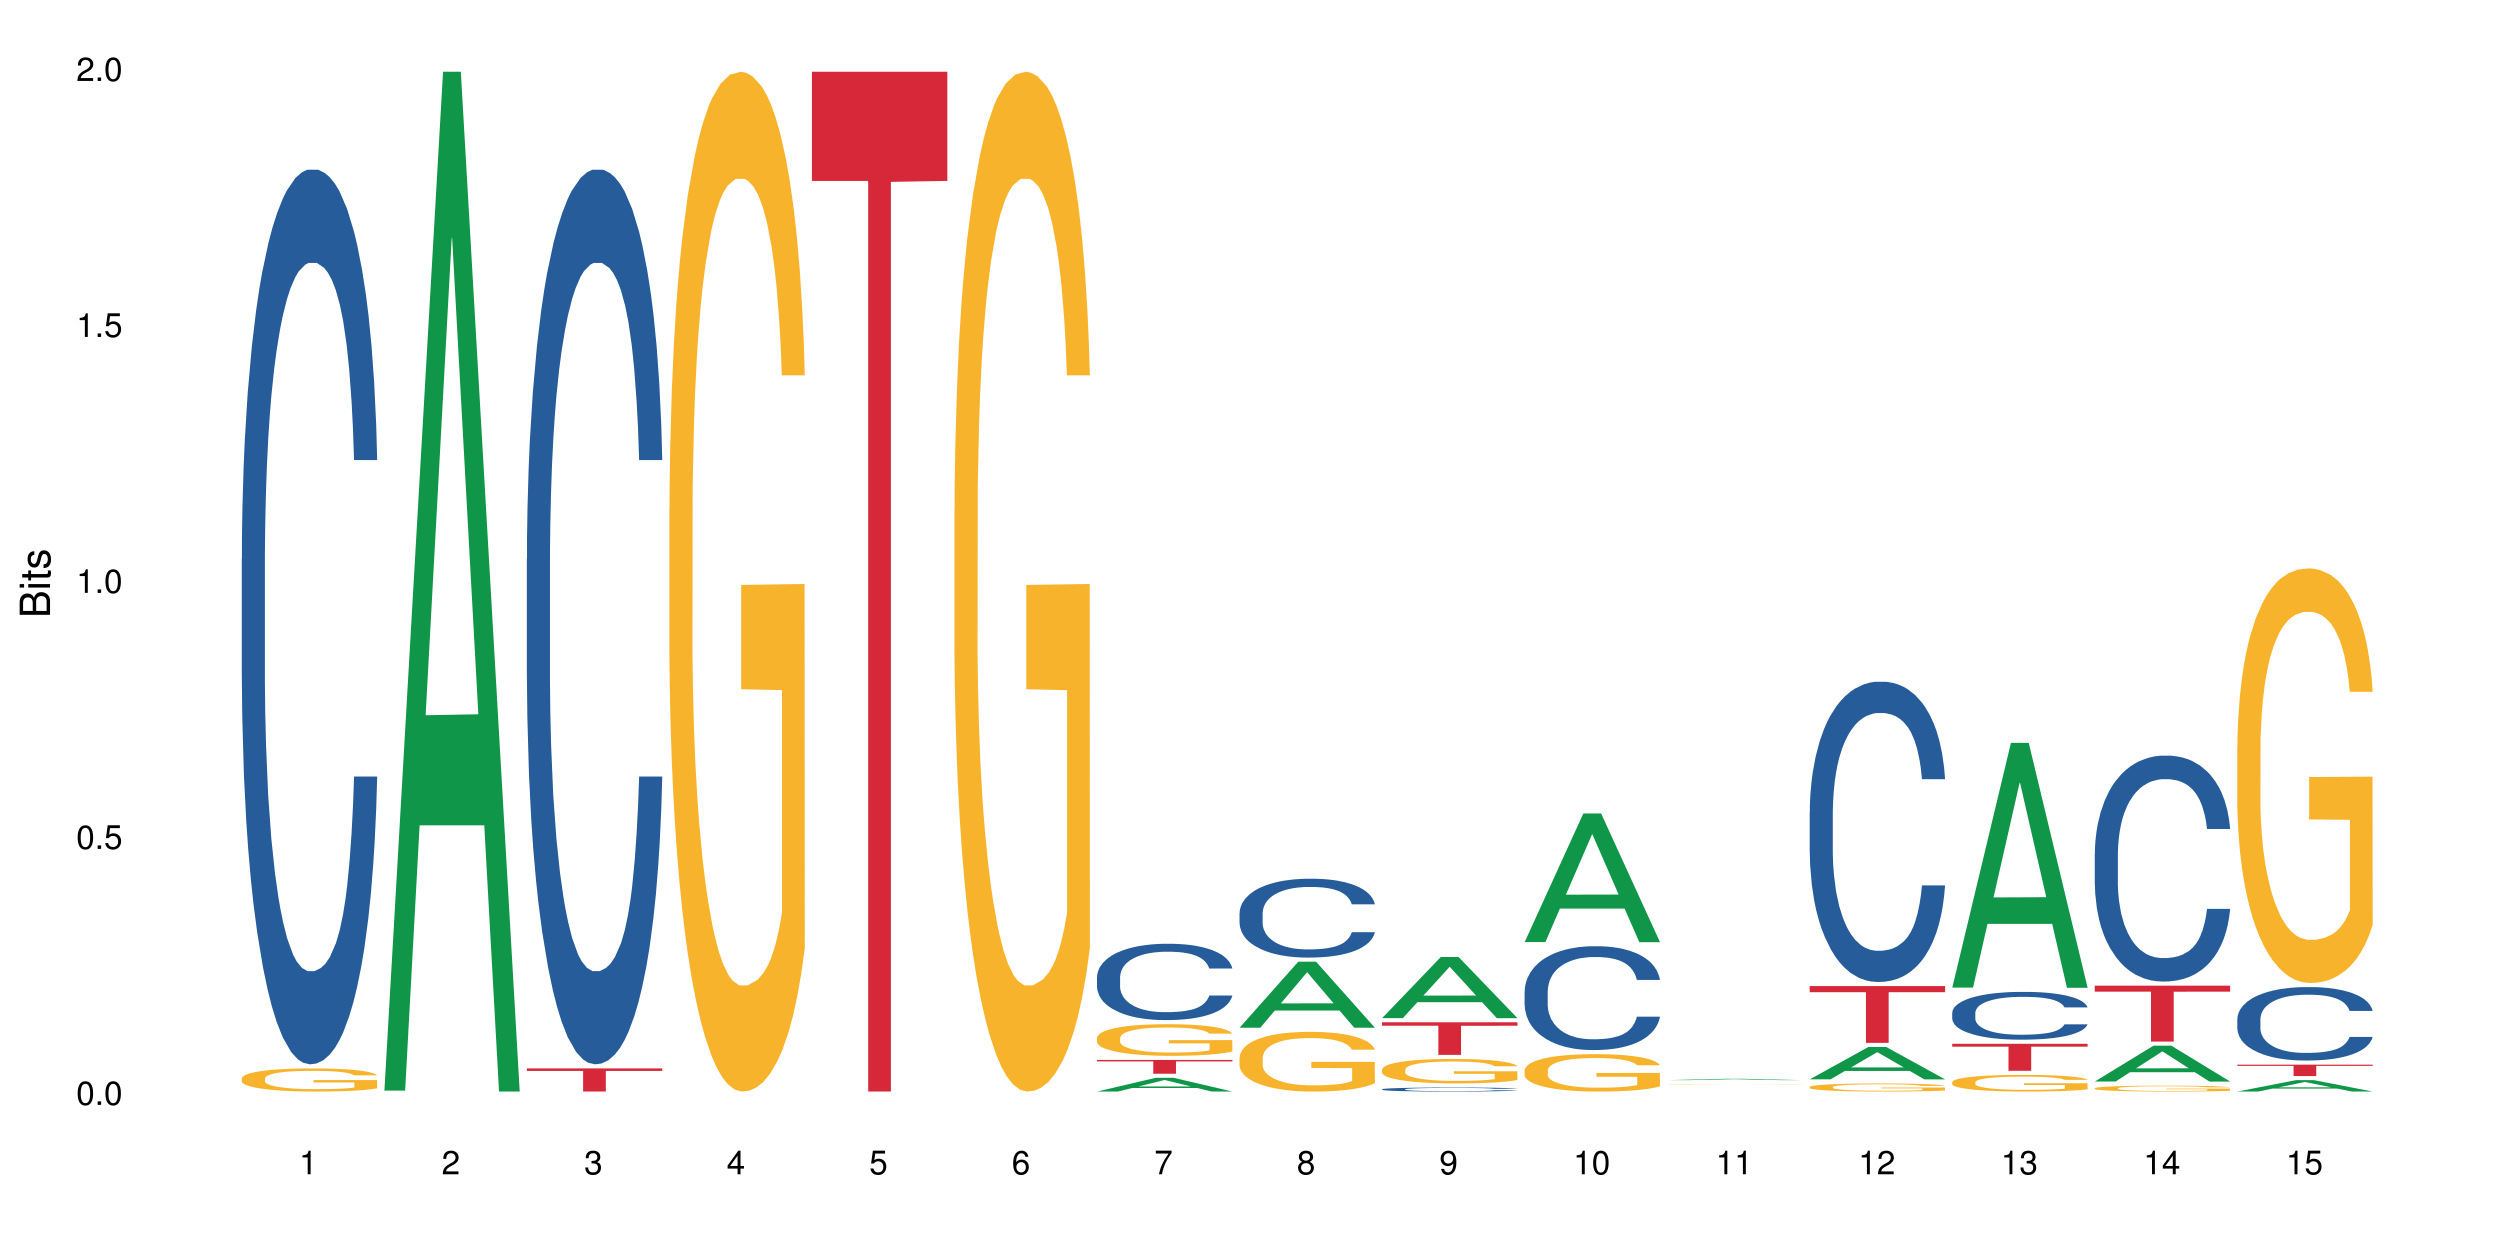 <?xml version="1.0" encoding="UTF-8"?>
<svg xmlns="http://www.w3.org/2000/svg" xmlns:xlink="http://www.w3.org/1999/xlink" width="720pt" height="360pt" viewBox="0 0 720 360" version="1.1">
<defs>
<g>
<symbol overflow="visible" id="glyph0-0">
<path style="stroke:none;" d=""/>
</symbol>
<symbol overflow="visible" id="glyph0-1">
<path style="stroke:none;" d="M 2.641 -6.797 C 2 -6.797 1.422 -6.531 1.078 -6.047 C 0.641 -5.453 0.406 -4.547 0.406 -3.297 C 0.406 -1 1.188 0.219 2.641 0.219 C 4.078 0.219 4.859 -1 4.859 -3.234 C 4.859 -4.562 4.656 -5.438 4.203 -6.047 C 3.844 -6.531 3.281 -6.797 2.641 -6.797 Z M 2.641 -6.047 C 3.547 -6.047 4 -5.125 4 -3.312 C 4 -1.375 3.562 -0.484 2.625 -0.484 C 1.734 -0.484 1.281 -1.422 1.281 -3.281 C 1.281 -5.141 1.734 -6.047 2.641 -6.047 Z M 2.641 -6.047 "/>
</symbol>
<symbol overflow="visible" id="glyph0-2">
<path style="stroke:none;" d="M 1.828 -1 L 0.828 -1 L 0.828 0 L 1.828 0 Z M 1.828 -1 "/>
</symbol>
<symbol overflow="visible" id="glyph0-3">
<path style="stroke:none;" d="M 4.562 -6.797 L 1.062 -6.797 L 0.547 -3.094 L 1.328 -3.094 C 1.719 -3.562 2.047 -3.734 2.578 -3.734 C 3.484 -3.734 4.062 -3.109 4.062 -2.094 C 4.062 -1.125 3.484 -0.531 2.578 -0.531 C 1.828 -0.531 1.375 -0.906 1.188 -1.672 L 0.328 -1.672 C 0.453 -1.109 0.547 -0.844 0.75 -0.594 C 1.125 -0.078 1.828 0.219 2.594 0.219 C 3.969 0.219 4.922 -0.781 4.922 -2.219 C 4.922 -3.562 4.031 -4.484 2.719 -4.484 C 2.25 -4.484 1.859 -4.359 1.469 -4.062 L 1.734 -5.969 L 4.562 -5.969 Z M 4.562 -6.797 "/>
</symbol>
<symbol overflow="visible" id="glyph0-4">
<path style="stroke:none;" d="M 2.484 -4.844 L 2.484 0 L 3.328 0 L 3.328 -6.797 L 2.766 -6.797 C 2.469 -5.75 2.281 -5.609 0.984 -5.453 L 0.984 -4.844 Z M 2.484 -4.844 "/>
</symbol>
<symbol overflow="visible" id="glyph0-5">
<path style="stroke:none;" d="M 4.859 -0.828 L 1.281 -0.828 C 1.359 -1.391 1.672 -1.75 2.5 -2.234 L 3.469 -2.75 C 4.406 -3.266 4.906 -3.969 4.906 -4.812 C 4.906 -5.375 4.672 -5.906 4.266 -6.266 C 3.859 -6.625 3.375 -6.797 2.719 -6.797 C 1.859 -6.797 1.219 -6.5 0.844 -5.922 C 0.609 -5.562 0.5 -5.125 0.484 -4.438 L 1.328 -4.438 C 1.359 -4.906 1.406 -5.188 1.531 -5.406 C 1.75 -5.812 2.188 -6.062 2.703 -6.062 C 3.469 -6.062 4.031 -5.516 4.031 -4.781 C 4.031 -4.25 3.719 -3.797 3.125 -3.438 L 2.234 -2.938 C 0.812 -2.141 0.406 -1.5 0.328 0 L 4.859 0 Z M 4.859 -0.828 "/>
</symbol>
<symbol overflow="visible" id="glyph0-6">
<path style="stroke:none;" d="M 2.125 -3.125 L 2.578 -3.125 C 3.516 -3.125 3.984 -2.703 3.984 -1.891 C 3.984 -1.031 3.469 -0.531 2.578 -0.531 C 1.656 -0.531 1.203 -0.984 1.156 -1.969 L 0.312 -1.969 C 0.344 -1.422 0.438 -1.078 0.609 -0.766 C 0.953 -0.109 1.625 0.219 2.547 0.219 C 3.953 0.219 4.859 -0.609 4.859 -1.906 C 4.859 -2.766 4.516 -3.25 3.703 -3.516 C 4.344 -3.766 4.656 -4.25 4.656 -4.938 C 4.656 -6.109 3.875 -6.797 2.578 -6.797 C 1.203 -6.797 0.484 -6.047 0.453 -4.609 L 1.297 -4.609 C 1.312 -5.016 1.344 -5.25 1.453 -5.453 C 1.641 -5.828 2.062 -6.062 2.594 -6.062 C 3.344 -6.062 3.797 -5.625 3.797 -4.906 C 3.797 -4.422 3.609 -4.141 3.25 -3.984 C 3.016 -3.891 2.719 -3.844 2.125 -3.844 Z M 2.125 -3.125 "/>
</symbol>
<symbol overflow="visible" id="glyph0-7">
<path style="stroke:none;" d="M 3.141 -1.625 L 3.141 0 L 3.984 0 L 3.984 -1.625 L 4.984 -1.625 L 4.984 -2.391 L 3.984 -2.391 L 3.984 -6.797 L 3.359 -6.797 L 0.266 -2.516 L 0.266 -1.625 Z M 3.141 -2.391 L 1 -2.391 L 3.141 -5.359 Z M 3.141 -2.391 "/>
</symbol>
<symbol overflow="visible" id="glyph0-8">
<path style="stroke:none;" d="M 4.781 -5.031 C 4.609 -6.141 3.891 -6.797 2.844 -6.797 C 2.094 -6.797 1.422 -6.438 1.031 -5.828 C 0.609 -5.172 0.406 -4.344 0.406 -3.094 C 0.406 -1.953 0.578 -1.234 0.984 -0.625 C 1.359 -0.078 1.953 0.219 2.703 0.219 C 3.984 0.219 4.922 -0.734 4.922 -2.078 C 4.922 -3.344 4.062 -4.234 2.844 -4.234 C 2.172 -4.234 1.641 -3.969 1.281 -3.469 C 1.281 -5.125 1.828 -6.047 2.797 -6.047 C 3.391 -6.047 3.797 -5.672 3.938 -5.031 Z M 2.734 -3.484 C 3.547 -3.484 4.062 -2.922 4.062 -2 C 4.062 -1.156 3.484 -0.531 2.703 -0.531 C 1.922 -0.531 1.328 -1.188 1.328 -2.047 C 1.328 -2.891 1.906 -3.484 2.734 -3.484 Z M 2.734 -3.484 "/>
</symbol>
<symbol overflow="visible" id="glyph0-9">
<path style="stroke:none;" d="M 4.984 -6.797 L 0.438 -6.797 L 0.438 -5.969 L 4.109 -5.969 C 2.5 -3.656 1.828 -2.234 1.328 0 L 2.219 0 C 2.594 -2.172 3.453 -4.047 4.984 -6.094 Z M 4.984 -6.797 "/>
</symbol>
<symbol overflow="visible" id="glyph0-10">
<path style="stroke:none;" d="M 3.75 -3.578 C 4.453 -4 4.688 -4.344 4.688 -4.984 C 4.688 -6.047 3.844 -6.797 2.641 -6.797 C 1.438 -6.797 0.594 -6.047 0.594 -4.984 C 0.594 -4.359 0.828 -4.016 1.516 -3.578 C 0.734 -3.203 0.359 -2.641 0.359 -1.891 C 0.359 -0.641 1.297 0.219 2.641 0.219 C 3.984 0.219 4.922 -0.641 4.922 -1.875 C 4.922 -2.641 4.531 -3.203 3.75 -3.578 Z M 2.641 -6.047 C 3.359 -6.047 3.812 -5.625 3.812 -4.969 C 3.812 -4.344 3.344 -3.922 2.641 -3.922 C 1.922 -3.922 1.453 -4.344 1.453 -4.984 C 1.453 -5.625 1.922 -6.047 2.641 -6.047 Z M 2.641 -3.203 C 3.484 -3.203 4.062 -2.672 4.062 -1.875 C 4.062 -1.062 3.484 -0.531 2.625 -0.531 C 1.797 -0.531 1.219 -1.078 1.219 -1.875 C 1.219 -2.672 1.797 -3.203 2.641 -3.203 Z M 2.641 -3.203 "/>
</symbol>
<symbol overflow="visible" id="glyph0-11">
<path style="stroke:none;" d="M 0.516 -1.547 C 0.672 -0.438 1.406 0.219 2.438 0.219 C 3.188 0.219 3.859 -0.141 4.266 -0.75 C 4.688 -1.406 4.891 -2.25 4.891 -3.484 C 4.891 -4.625 4.703 -5.359 4.312 -5.953 C 3.938 -6.5 3.344 -6.797 2.594 -6.797 C 1.297 -6.797 0.359 -5.844 0.359 -4.516 C 0.359 -3.25 1.234 -2.344 2.453 -2.344 C 3.094 -2.344 3.562 -2.578 4.016 -3.109 C 4 -1.453 3.469 -0.531 2.5 -0.531 C 1.906 -0.531 1.484 -0.906 1.359 -1.547 Z M 2.578 -6.062 C 3.375 -6.062 3.969 -5.406 3.969 -4.531 C 3.969 -3.688 3.375 -3.094 2.547 -3.094 C 1.734 -3.094 1.234 -3.672 1.234 -4.578 C 1.234 -5.438 1.797 -6.062 2.578 -6.062 Z M 2.578 -6.062 "/>
</symbol>
<symbol overflow="visible" id="glyph1-0">
<path style="stroke:none;" d=""/>
</symbol>
<symbol overflow="visible" id="glyph1-1">
<path style="stroke:none;" d="M 0 -0.953 L 0 -4.891 C 0 -5.719 -0.234 -6.344 -0.734 -6.797 C -1.188 -7.234 -1.812 -7.469 -2.5 -7.469 C -3.547 -7.469 -4.188 -7 -4.625 -5.875 C -4.984 -6.672 -5.641 -7.094 -6.531 -7.094 C -7.156 -7.094 -7.734 -6.859 -8.141 -6.391 C -8.562 -5.938 -8.75 -5.344 -8.75 -4.5 L -8.75 -0.953 Z M -4.984 -2.062 L -7.766 -2.062 L -7.766 -4.219 C -7.766 -4.844 -7.688 -5.203 -7.453 -5.5 C -7.219 -5.812 -6.859 -5.969 -6.375 -5.969 C -5.906 -5.969 -5.531 -5.812 -5.297 -5.5 C -5.062 -5.203 -4.984 -4.844 -4.984 -4.219 Z M -0.984 -2.062 L -4 -2.062 L -4 -4.781 C -4 -5.328 -3.859 -5.688 -3.578 -5.953 C -3.297 -6.219 -2.922 -6.359 -2.484 -6.359 C -2.062 -6.359 -1.688 -6.219 -1.406 -5.953 C -1.109 -5.688 -0.984 -5.328 -0.984 -4.781 Z M -0.984 -2.062 "/>
</symbol>
<symbol overflow="visible" id="glyph1-2">
<path style="stroke:none;" d="M -6.281 -1.797 L -6.281 -0.797 L 0 -0.797 L 0 -1.797 Z M -8.75 -1.797 L -8.75 -0.797 L -7.484 -0.797 L -7.484 -1.797 Z M -8.75 -1.797 "/>
</symbol>
<symbol overflow="visible" id="glyph1-3">
<path style="stroke:none;" d="M -6.281 -3.047 L -6.281 -2.016 L -8.016 -2.016 L -8.016 -1.016 L -6.281 -1.016 L -6.281 -0.172 L -5.469 -0.172 L -5.469 -1.016 L -0.719 -1.016 C -0.078 -1.016 0.281 -1.453 0.281 -2.234 C 0.281 -2.469 0.25 -2.719 0.188 -3.047 L -0.641 -3.047 C -0.609 -2.922 -0.594 -2.766 -0.594 -2.562 C -0.594 -2.141 -0.719 -2.016 -1.156 -2.016 L -5.469 -2.016 L -5.469 -3.047 Z M -6.281 -3.047 "/>
</symbol>
<symbol overflow="visible" id="glyph1-4">
<path style="stroke:none;" d="M -4.531 -5.25 C -5.766 -5.25 -6.469 -4.422 -6.469 -2.969 C -6.469 -1.516 -5.719 -0.562 -4.547 -0.562 C -3.562 -0.562 -3.094 -1.062 -2.734 -2.562 L -2.516 -3.484 C -2.344 -4.188 -2.094 -4.469 -1.625 -4.469 C -1.047 -4.469 -0.641 -3.875 -0.641 -3 C -0.641 -2.453 -0.797 -2 -1.062 -1.75 C -1.25 -1.594 -1.422 -1.531 -1.875 -1.469 L -1.875 -0.406 C -0.422 -0.453 0.281 -1.266 0.281 -2.922 C 0.281 -4.5 -0.5 -5.516 -1.719 -5.516 C -2.656 -5.516 -3.172 -4.984 -3.469 -3.734 L -3.703 -2.766 C -3.891 -1.953 -4.156 -1.609 -4.594 -1.609 C -5.172 -1.609 -5.547 -2.125 -5.547 -2.938 C -5.547 -3.75 -5.203 -4.172 -4.531 -4.203 Z M -4.531 -5.25 "/>
</symbol>
</g>
</defs>
<g id="surface125864">
<rect x="0" y="0" width="720" height="360" style="fill:rgb(100%,100%,100%);fill-opacity:1;stroke:none;"/>
<path style=" stroke:none;fill-rule:nonzero;fill:rgb(14.51%,36.078%,60%);fill-opacity:1;" d="M 69.629 160.988 L 69.676 160.754 L 69.676 155.102 L 69.82 146.152 L 70.152 134.848 L 70.484 127.074 L 71.34 113.18 L 72.531 99.758 L 73.766 89.395 L 74.672 83.273 L 75.48 78.562 L 77.332 69.848 L 78.523 65.375 L 79.809 61.371 L 81.375 57.367 L 82.52 55.012 L 85.086 51.242 L 86.988 49.594 L 88.461 48.887 L 91.648 48.887 L 93.551 49.832 L 94.93 51.008 L 96.453 52.891 L 97.738 55.012 L 99.973 60.191 L 101.969 66.785 L 102.871 70.555 L 104.301 77.855 L 105.395 84.922 L 106.156 91.043 L 107.012 99.758 L 107.77 110.355 L 108.344 122.363 L 108.629 132.492 L 101.969 132.492 L 101.637 123.07 L 101.258 115.77 L 100.543 106.117 L 99.828 99.285 L 98.832 92.457 L 97.926 87.98 L 96.691 83.508 L 95.598 80.68 L 94.453 78.562 L 93.359 77.148 L 91.27 75.734 L 88.844 75.734 L 87.938 76.207 L 86.086 78.09 L 85.086 79.738 L 83.66 83.035 L 82.66 86.098 L 81.473 90.809 L 80.664 94.812 L 79.664 100.934 L 78.949 106.352 L 78.141 114.121 L 77.668 120.012 L 77.238 126.605 L 76.859 134.375 L 76.574 142.617 L 76.383 151.332 L 76.289 159.809 L 76.289 196.312 L 76.383 204.789 L 76.621 214.684 L 77.238 229.047 L 78.141 241.527 L 79.188 251.422 L 80.188 258.484 L 80.758 261.781 L 81.52 265.551 L 82.707 270.262 L 84.422 274.969 L 85.418 276.855 L 86.941 278.738 L 88.512 279.68 L 90.602 279.68 L 92.457 278.738 L 93.695 277.562 L 94.977 275.676 L 96.738 271.672 L 97.832 267.906 L 98.781 263.43 L 99.496 258.957 L 99.973 255.188 L 100.684 247.887 L 101.258 239.879 L 101.684 231.637 L 101.969 223.633 L 108.629 223.633 L 108.344 233.051 L 107.914 242.234 L 107.484 249.066 L 106.82 257.309 L 106.059 264.609 L 104.965 272.852 L 104.062 278.266 L 102.871 284.156 L 101.777 288.629 L 100.59 292.633 L 98.832 297.344 L 97.688 299.699 L 96.453 301.816 L 94.977 303.703 L 93.125 305.352 L 91.125 306.293 L 89.27 306.527 L 87.273 306.059 L 85.801 305.113 L 83.848 302.996 L 81.426 298.758 L 79.664 294.281 L 78.285 289.809 L 77.098 285.098 L 75.766 278.738 L 74.051 268.375 L 73.008 260.371 L 72.293 253.773 L 71.484 244.59 L 70.914 236.348 L 70.246 223.16 L 69.773 206.438 L 69.629 193.488 Z M 69.629 160.988 "/>
<path style=" stroke:none;fill-rule:nonzero;fill:rgb(96.863%,70.196%,16.863%);fill-opacity:1;" d="M 69.629 310.562 L 69.676 310.555 L 69.676 310.434 L 69.867 310.16 L 70.344 309.781 L 70.961 309.473 L 71.625 309.23 L 72.055 309.102 L 72.77 308.918 L 73.387 308.785 L 74.957 308.512 L 76.953 308.254 L 78.047 308.145 L 79.285 308.043 L 81.043 307.926 L 81.852 307.883 L 84.324 307.785 L 87.133 307.727 L 90.223 307.707 L 91.648 307.715 L 93.598 307.738 L 96.262 307.805 L 97.785 307.867 L 98.973 307.926 L 100.211 308.004 L 101.73 308.129 L 103.16 308.273 L 104.301 308.418 L 105.441 308.602 L 106.391 308.797 L 107.199 309.008 L 107.914 309.266 L 108.344 309.477 L 108.629 309.691 L 102.016 309.691 L 101.637 309.477 L 101.207 309.312 L 100.496 309.113 L 99.781 308.969 L 99.066 308.852 L 97.738 308.691 L 96.594 308.594 L 95.168 308.512 L 93.789 308.457 L 92.219 308.418 L 91.27 308.406 L 88.746 308.406 L 86.465 308.449 L 85.133 308.5 L 84.184 308.547 L 82.852 308.637 L 82.043 308.711 L 81.566 308.762 L 80.141 308.949 L 79.188 309.117 L 78.664 309.234 L 78 309.418 L 77.523 309.582 L 77 309.824 L 76.715 310.008 L 76.336 310.422 L 76.289 311.516 L 76.43 311.746 L 76.715 311.996 L 77.098 312.215 L 77.668 312.449 L 78.238 312.625 L 79.234 312.863 L 80.094 313.02 L 80.758 313.125 L 82.043 313.289 L 82.566 313.344 L 83.801 313.453 L 85.086 313.535 L 86.656 313.609 L 87.844 313.648 L 89.746 313.676 L 92.172 313.676 L 95.027 313.641 L 96.832 313.59 L 98.07 313.543 L 98.879 313.5 L 99.875 313.434 L 100.59 313.371 L 101.258 313.305 L 102.062 313.203 L 102.062 311.746 L 90.316 311.742 L 90.316 311.059 L 108.578 311.055 L 108.629 313.434 L 107.629 313.598 L 106.391 313.758 L 105.203 313.879 L 103.965 313.98 L 102.207 314.098 L 100.781 314.168 L 98.594 314.254 L 96.594 314.309 L 94.504 314.348 L 92.648 314.363 L 90.461 314.371 L 88.512 314.359 L 86.418 314.32 L 84.754 314.273 L 83.23 314.211 L 81.711 314.133 L 79.809 314.004 L 78.57 313.902 L 77.285 313.773 L 76.004 313.621 L 74.859 313.457 L 74.102 313.328 L 73.34 313.184 L 72.531 313 L 71.77 312.793 L 71.199 312.605 L 70.676 312.395 L 70.297 312.191 L 69.914 311.918 L 69.723 311.699 L 69.629 311.512 Z M 69.629 310.562 "/>
<path style=" stroke:none;fill-rule:nonzero;fill:rgb(6.275%,58.824%,28.235%);fill-opacity:1;" d="M 110.68 314.094 L 110.723 313.82 L 127.598 20.664 L 132.719 20.664 L 149.68 314.371 L 143.719 314.371 L 139.469 237.703 L 120.848 237.703 L 116.68 314.094 L 110.68 314.094 L 122.637 205.988 L 137.762 205.711 L 130.223 68.648 L 130.137 68.375 L 130.055 69.199 L 122.598 205.711 L 122.637 205.988 Z M 110.68 314.094 "/>
<path style=" stroke:none;fill-rule:nonzero;fill:rgb(14.51%,36.078%,60%);fill-opacity:1;" d="M 151.73 160.988 L 151.777 160.754 L 151.777 155.102 L 151.922 146.152 L 152.254 134.848 L 152.586 127.074 L 153.441 113.18 L 154.633 99.758 L 155.867 89.395 L 156.773 83.273 L 157.582 78.562 L 159.434 69.848 L 160.625 65.375 L 161.91 61.371 L 163.477 57.367 L 164.617 55.012 L 167.188 51.242 L 169.09 49.594 L 170.562 48.887 L 173.75 48.887 L 175.652 49.832 L 177.031 51.008 L 178.555 52.891 L 179.84 55.012 L 182.074 60.191 L 184.07 66.785 L 184.973 70.555 L 186.402 77.855 L 187.496 84.922 L 188.254 91.043 L 189.113 99.758 L 189.871 110.355 L 190.445 122.363 L 190.73 132.492 L 184.07 132.492 L 183.738 123.07 L 183.355 115.77 L 182.645 106.117 L 181.93 99.285 L 180.934 92.457 L 180.027 87.98 L 178.793 83.508 L 177.699 80.68 L 176.555 78.562 L 175.461 77.148 L 173.371 75.734 L 170.945 75.734 L 170.039 76.207 L 168.188 78.09 L 167.188 79.738 L 165.762 83.035 L 164.762 86.098 L 163.574 90.809 L 162.766 94.812 L 161.766 100.934 L 161.051 106.352 L 160.242 114.121 L 159.77 120.012 L 159.34 126.605 L 158.961 134.375 L 158.676 142.617 L 158.484 151.332 L 158.391 159.809 L 158.391 196.312 L 158.484 204.789 L 158.723 214.684 L 159.34 229.047 L 160.242 241.527 L 161.289 251.422 L 162.289 258.484 L 162.859 261.781 L 163.621 265.551 L 164.809 270.262 L 166.52 274.969 L 167.52 276.855 L 169.043 278.738 L 170.613 279.68 L 172.703 279.68 L 174.559 278.738 L 175.797 277.562 L 177.078 275.676 L 178.84 271.672 L 179.934 267.906 L 180.883 263.43 L 181.598 258.957 L 182.074 255.188 L 182.785 247.887 L 183.355 239.879 L 183.785 231.637 L 184.07 223.633 L 190.73 223.633 L 190.445 233.051 L 190.016 242.234 L 189.586 249.066 L 188.922 257.309 L 188.16 264.609 L 187.066 272.852 L 186.164 278.266 L 184.973 284.156 L 183.879 288.629 L 182.691 292.633 L 180.934 297.344 L 179.789 299.699 L 178.555 301.816 L 177.078 303.703 L 175.227 305.352 L 173.227 306.293 L 171.371 306.527 L 169.375 306.059 L 167.902 305.113 L 165.949 302.996 L 163.523 298.758 L 161.766 294.281 L 160.387 289.809 L 159.199 285.098 L 157.867 278.738 L 156.152 268.375 L 155.105 260.371 L 154.395 253.773 L 153.586 244.59 L 153.016 236.348 L 152.348 223.16 L 151.875 206.438 L 151.73 193.488 Z M 151.73 160.988 "/>
<path style=" stroke:none;fill-rule:nonzero;fill:rgb(83.922%,15.686%,22.353%);fill-opacity:1;" d="M 151.73 307.707 L 190.73 307.707 L 190.73 308.422 L 174.477 308.426 L 174.477 314.371 L 167.938 314.371 L 167.938 308.434 L 167.84 308.422 L 151.73 308.422 Z M 151.73 307.707 "/>
<path style=" stroke:none;fill-rule:nonzero;fill:rgb(96.863%,70.196%,16.863%);fill-opacity:1;" d="M 192.781 146.461 L 192.828 146.191 L 192.828 140.828 L 193.02 128.758 L 193.496 112.129 L 194.113 98.449 L 194.777 87.719 L 195.207 82.086 L 195.922 74.039 L 196.539 68.141 L 198.109 56.07 L 200.105 44.805 L 201.199 39.977 L 202.438 35.414 L 204.195 30.32 L 205.004 28.441 L 207.477 24.148 L 210.281 21.469 L 213.375 20.664 L 214.801 20.93 L 216.75 22.004 L 219.414 24.953 L 220.938 27.637 L 222.125 30.32 L 223.363 33.805 L 224.883 39.172 L 226.309 45.609 L 227.453 52.047 L 228.594 60.094 L 229.543 68.676 L 230.352 78.062 L 231.066 89.328 L 231.496 98.715 L 231.781 108.105 L 225.168 108.105 L 224.789 98.715 L 224.359 91.477 L 223.648 82.625 L 222.934 76.188 L 222.219 71.09 L 220.887 64.117 L 219.746 59.824 L 218.32 56.07 L 216.941 53.656 L 215.371 52.047 L 214.422 51.508 L 211.898 51.508 L 209.617 53.387 L 208.285 55.531 L 207.336 57.68 L 206.004 61.703 L 205.195 64.922 L 204.719 67.066 L 203.293 75.383 L 202.34 82.891 L 201.816 87.988 L 201.152 96.035 L 200.676 103.277 L 200.152 114.004 L 199.867 122.051 L 199.488 140.293 L 199.441 188.574 L 199.582 198.766 L 199.867 209.762 L 200.25 219.418 L 200.82 229.609 L 201.391 237.391 L 202.387 247.852 L 203.246 254.824 L 203.91 259.383 L 205.195 266.625 L 205.719 269.039 L 206.953 273.867 L 208.238 277.625 L 209.809 280.844 L 210.996 282.453 L 212.898 283.793 L 215.324 283.793 L 218.18 282.184 L 219.984 280.039 L 221.223 277.891 L 222.031 276.016 L 223.027 273.062 L 223.742 270.383 L 224.406 267.43 L 225.215 262.871 L 225.215 198.766 L 213.469 198.496 L 213.469 168.457 L 231.73 168.188 L 231.781 273.062 L 230.781 280.305 L 229.543 287.281 L 228.355 292.645 L 227.117 297.203 L 225.359 302.301 L 223.934 305.52 L 221.746 309.273 L 219.746 311.688 L 217.656 313.297 L 215.801 314.102 L 213.613 314.371 L 211.664 313.836 L 209.57 312.227 L 207.906 310.078 L 206.383 307.398 L 204.859 303.91 L 202.957 298.277 L 201.723 293.719 L 200.438 288.086 L 199.152 281.379 L 198.012 274.137 L 197.25 268.504 L 196.492 262.066 L 195.684 254.02 L 194.922 244.898 L 194.352 236.586 L 193.828 227.195 L 193.445 218.344 L 193.066 206.277 L 192.875 196.621 L 192.781 188.305 Z M 192.781 146.461 "/>
<path style=" stroke:none;fill-rule:nonzero;fill:rgb(83.922%,15.686%,22.353%);fill-opacity:1;" d="M 233.832 20.664 L 272.832 20.664 L 272.832 52.102 L 256.578 52.379 L 256.578 314.371 L 250.039 314.371 L 250.039 52.652 L 249.941 52.102 L 233.832 52.102 Z M 233.832 20.664 "/>
<path style=" stroke:none;fill-rule:nonzero;fill:rgb(96.863%,70.196%,16.863%);fill-opacity:1;" d="M 274.883 146.461 L 274.93 146.191 L 274.93 140.828 L 275.121 128.758 L 275.598 112.129 L 276.215 98.449 L 276.879 87.719 L 277.309 82.086 L 278.023 74.039 L 278.641 68.141 L 280.211 56.07 L 282.207 44.805 L 283.301 39.977 L 284.539 35.414 L 286.297 30.32 L 287.105 28.441 L 289.578 24.148 L 292.383 21.469 L 295.477 20.664 L 296.902 20.93 L 298.852 22.004 L 301.516 24.953 L 303.039 27.637 L 304.227 30.32 L 305.465 33.805 L 306.984 39.172 L 308.41 45.609 L 309.555 52.047 L 310.695 60.094 L 311.645 68.676 L 312.453 78.062 L 313.168 89.328 L 313.594 98.715 L 313.883 108.105 L 307.27 108.105 L 306.891 98.715 L 306.461 91.477 L 305.75 82.625 L 305.035 76.188 L 304.32 71.09 L 302.988 64.117 L 301.848 59.824 L 300.422 56.07 L 299.043 53.656 L 297.473 52.047 L 296.523 51.508 L 294 51.508 L 291.719 53.387 L 290.387 55.531 L 289.438 57.68 L 288.105 61.703 L 287.297 64.922 L 286.82 67.066 L 285.395 75.383 L 284.441 82.891 L 283.918 87.988 L 283.254 96.035 L 282.777 103.277 L 282.254 114.004 L 281.969 122.051 L 281.59 140.293 L 281.539 188.574 L 281.684 198.766 L 281.969 209.762 L 282.348 219.418 L 282.922 229.609 L 283.492 237.391 L 284.488 247.852 L 285.344 254.824 L 286.012 259.383 L 287.297 266.625 L 287.82 269.039 L 289.055 273.867 L 290.34 277.625 L 291.91 280.844 L 293.098 282.453 L 295 283.793 L 297.426 283.793 L 300.277 282.184 L 302.086 280.039 L 303.324 277.891 L 304.133 276.016 L 305.129 273.062 L 305.844 270.383 L 306.508 267.43 L 307.316 262.871 L 307.316 198.766 L 295.57 198.496 L 295.57 168.457 L 313.832 168.188 L 313.883 273.062 L 312.883 280.305 L 311.645 287.281 L 310.457 292.645 L 309.219 297.203 L 307.461 302.301 L 306.035 305.52 L 303.848 309.273 L 301.848 311.688 L 299.758 313.297 L 297.902 314.102 L 295.715 314.371 L 293.762 313.836 L 291.672 312.227 L 290.008 310.078 L 288.484 307.398 L 286.961 303.91 L 285.059 298.277 L 283.824 293.719 L 282.539 288.086 L 281.254 281.379 L 280.113 274.137 L 279.352 268.504 L 278.594 262.066 L 277.785 254.02 L 277.023 244.898 L 276.453 236.586 L 275.93 227.195 L 275.547 218.344 L 275.168 206.277 L 274.977 196.621 L 274.883 188.305 Z M 274.883 146.461 "/>
<path style=" stroke:none;fill-rule:nonzero;fill:rgb(6.275%,58.824%,28.235%);fill-opacity:1;" d="M 315.934 314.367 L 315.977 314.363 L 332.848 310.406 L 337.973 310.406 L 354.93 314.371 L 348.973 314.371 L 344.723 313.336 L 326.102 313.336 L 321.934 314.367 L 315.934 314.367 L 327.891 312.906 L 343.016 312.902 L 335.473 311.055 L 335.391 311.051 L 335.309 311.059 L 327.848 312.902 L 327.891 312.906 Z M 315.934 314.367 "/>
<path style=" stroke:none;fill-rule:nonzero;fill:rgb(14.51%,36.078%,60%);fill-opacity:1;" d="M 315.934 281.379 L 315.98 281.355 L 315.98 280.875 L 316.125 280.113 L 316.457 279.148 L 316.789 278.484 L 317.645 277.301 L 318.836 276.156 L 320.07 275.27 L 320.977 274.75 L 321.781 274.348 L 323.637 273.605 L 324.828 273.223 L 326.109 272.879 L 327.68 272.539 L 328.82 272.34 L 331.391 272.016 L 333.293 271.875 L 334.766 271.816 L 337.953 271.816 L 339.855 271.898 L 341.234 271.996 L 342.758 272.156 L 344.039 272.34 L 346.277 272.781 L 348.273 273.344 L 349.176 273.664 L 350.605 274.285 L 351.699 274.891 L 352.457 275.41 L 353.316 276.156 L 354.074 277.059 L 354.645 278.082 L 354.93 278.945 L 348.273 278.945 L 347.941 278.145 L 347.559 277.52 L 346.848 276.695 L 346.133 276.113 L 345.133 275.531 L 344.23 275.152 L 342.996 274.77 L 341.902 274.527 L 340.758 274.348 L 339.664 274.227 L 337.574 274.105 L 335.148 274.105 L 334.242 274.145 L 332.391 274.309 L 331.391 274.449 L 329.965 274.73 L 328.965 274.988 L 327.777 275.391 L 326.969 275.734 L 325.969 276.254 L 325.254 276.719 L 324.445 277.379 L 323.973 277.883 L 323.543 278.445 L 323.164 279.105 L 322.879 279.809 L 322.688 280.555 L 322.59 281.277 L 322.59 284.391 L 322.688 285.113 L 322.926 285.957 L 323.543 287.184 L 324.445 288.246 L 325.492 289.09 L 326.492 289.691 L 327.062 289.973 L 327.824 290.297 L 329.012 290.695 L 330.723 291.098 L 331.723 291.258 L 333.246 291.418 L 334.812 291.5 L 336.906 291.5 L 338.762 291.418 L 340 291.32 L 341.281 291.16 L 343.043 290.816 L 344.137 290.496 L 345.086 290.113 L 345.801 289.734 L 346.277 289.41 L 346.988 288.789 L 347.559 288.105 L 347.988 287.402 L 348.273 286.719 L 354.93 286.719 L 354.645 287.523 L 354.219 288.305 L 353.789 288.891 L 353.125 289.594 L 352.363 290.215 L 351.27 290.918 L 350.367 291.379 L 349.176 291.883 L 348.082 292.262 L 346.895 292.605 L 345.133 293.008 L 343.992 293.207 L 342.758 293.387 L 341.281 293.551 L 339.426 293.691 L 337.43 293.77 L 335.574 293.789 L 333.578 293.75 L 332.102 293.668 L 330.152 293.488 L 327.727 293.129 L 325.969 292.746 L 324.59 292.363 L 323.398 291.961 L 322.07 291.418 L 320.355 290.535 L 319.309 289.852 L 318.598 289.289 L 317.789 288.508 L 317.219 287.805 L 316.551 286.68 L 316.074 285.254 L 315.934 284.148 Z M 315.934 281.379 "/>
<path style=" stroke:none;fill-rule:nonzero;fill:rgb(96.863%,70.196%,16.863%);fill-opacity:1;" d="M 315.934 298.871 L 315.98 298.863 L 315.98 298.695 L 316.172 298.324 L 316.648 297.809 L 317.266 297.383 L 317.93 297.051 L 318.359 296.875 L 319.074 296.625 L 319.691 296.441 L 321.262 296.066 L 323.258 295.719 L 324.352 295.57 L 325.586 295.426 L 327.348 295.27 L 328.156 295.211 L 330.629 295.078 L 333.434 294.996 L 336.527 294.969 L 337.953 294.977 L 339.902 295.012 L 342.566 295.102 L 344.09 295.188 L 345.277 295.27 L 346.516 295.379 L 348.035 295.543 L 349.461 295.742 L 350.605 295.941 L 351.746 296.191 L 352.695 296.457 L 353.504 296.75 L 354.219 297.098 L 354.645 297.391 L 354.93 297.684 L 348.32 297.684 L 347.941 297.391 L 347.512 297.168 L 346.801 296.891 L 346.086 296.691 L 345.371 296.535 L 344.039 296.316 L 342.898 296.184 L 341.473 296.066 L 340.094 295.992 L 338.523 295.941 L 337.574 295.926 L 335.051 295.926 L 332.77 295.984 L 331.438 296.051 L 330.488 296.117 L 329.156 296.242 L 328.348 296.344 L 327.871 296.41 L 326.445 296.668 L 325.492 296.898 L 324.969 297.059 L 324.305 297.309 L 323.828 297.531 L 323.305 297.863 L 323.02 298.113 L 322.641 298.68 L 322.59 300.18 L 322.734 300.496 L 323.02 300.836 L 323.398 301.137 L 323.973 301.449 L 324.543 301.691 L 325.539 302.016 L 326.395 302.234 L 327.062 302.375 L 328.348 302.598 L 328.871 302.676 L 330.105 302.824 L 331.391 302.941 L 332.961 303.039 L 334.148 303.09 L 336.051 303.133 L 338.477 303.133 L 341.328 303.082 L 343.137 303.016 L 344.375 302.949 L 345.184 302.891 L 346.18 302.801 L 346.895 302.715 L 347.559 302.625 L 348.367 302.484 L 348.367 300.496 L 336.621 300.484 L 336.621 299.555 L 354.883 299.547 L 354.93 302.801 L 353.934 303.023 L 352.695 303.238 L 351.508 303.406 L 350.27 303.547 L 348.512 303.707 L 347.086 303.805 L 344.898 303.922 L 342.898 303.996 L 340.809 304.047 L 338.953 304.07 L 336.766 304.082 L 334.812 304.062 L 332.723 304.016 L 331.059 303.945 L 329.535 303.863 L 328.012 303.754 L 326.109 303.582 L 324.875 303.441 L 323.59 303.266 L 322.305 303.059 L 321.164 302.832 L 320.402 302.656 L 319.645 302.457 L 318.836 302.207 L 318.074 301.926 L 317.504 301.668 L 316.98 301.375 L 316.598 301.102 L 316.219 300.727 L 316.027 300.426 L 315.934 300.168 Z M 315.934 298.871 "/>
<path style=" stroke:none;fill-rule:nonzero;fill:rgb(83.922%,15.686%,22.353%);fill-opacity:1;" d="M 315.934 305.262 L 354.93 305.262 L 354.93 305.684 L 338.68 305.688 L 338.68 309.227 L 332.141 309.227 L 332.141 305.691 L 332.043 305.684 L 315.934 305.684 Z M 315.934 305.262 "/>
<path style=" stroke:none;fill-rule:nonzero;fill:rgb(6.275%,58.824%,28.235%);fill-opacity:1;" d="M 356.984 295.98 L 357.027 295.961 L 373.898 276.965 L 379.023 276.965 L 395.98 295.996 L 390.023 295.996 L 385.773 291.031 L 367.148 291.031 L 362.984 295.98 L 356.984 295.98 L 368.941 288.977 L 384.066 288.957 L 376.523 280.074 L 376.441 280.059 L 376.359 280.113 L 368.898 288.957 L 368.941 288.977 Z M 356.984 295.98 "/>
<path style=" stroke:none;fill-rule:nonzero;fill:rgb(14.51%,36.078%,60%);fill-opacity:1;" d="M 356.984 262.961 L 357.031 262.941 L 357.031 262.441 L 357.176 261.652 L 357.508 260.656 L 357.84 259.973 L 358.695 258.746 L 359.887 257.566 L 361.121 256.652 L 362.023 256.113 L 362.832 255.695 L 364.688 254.93 L 365.879 254.535 L 367.16 254.184 L 368.73 253.828 L 369.871 253.621 L 372.441 253.289 L 374.344 253.145 L 375.816 253.082 L 379.004 253.082 L 380.906 253.164 L 382.285 253.27 L 383.809 253.434 L 385.09 253.621 L 387.328 254.078 L 389.324 254.66 L 390.227 254.992 L 391.656 255.633 L 392.75 256.258 L 393.508 256.797 L 394.367 257.566 L 395.125 258.5 L 395.695 259.559 L 395.98 260.449 L 389.324 260.449 L 388.992 259.621 L 388.609 258.977 L 387.898 258.125 L 387.184 257.523 L 386.184 256.922 L 385.281 256.527 L 384.047 256.133 L 382.953 255.883 L 381.809 255.695 L 380.715 255.574 L 378.625 255.449 L 376.199 255.449 L 375.293 255.488 L 373.438 255.656 L 372.441 255.801 L 371.016 256.09 L 370.016 256.359 L 368.828 256.777 L 368.02 257.129 L 367.02 257.668 L 366.305 258.145 L 365.496 258.832 L 365.023 259.352 L 364.594 259.93 L 364.215 260.617 L 363.926 261.344 L 363.738 262.109 L 363.641 262.855 L 363.641 266.074 L 363.738 266.82 L 363.977 267.691 L 364.594 268.957 L 365.496 270.059 L 366.543 270.93 L 367.543 271.555 L 368.113 271.844 L 368.875 272.176 L 370.062 272.59 L 371.773 273.008 L 372.773 273.172 L 374.297 273.34 L 375.863 273.422 L 377.957 273.422 L 379.812 273.34 L 381.047 273.234 L 382.332 273.07 L 384.094 272.715 L 385.188 272.383 L 386.137 271.988 L 386.852 271.594 L 387.328 271.262 L 388.039 270.621 L 388.609 269.914 L 389.039 269.188 L 389.324 268.48 L 395.98 268.48 L 395.695 269.312 L 395.27 270.121 L 394.84 270.723 L 394.176 271.449 L 393.414 272.094 L 392.32 272.82 L 391.418 273.297 L 390.227 273.816 L 389.133 274.211 L 387.945 274.562 L 386.184 274.977 L 385.043 275.184 L 383.809 275.371 L 382.332 275.539 L 380.477 275.684 L 378.48 275.766 L 376.625 275.789 L 374.629 275.746 L 373.152 275.664 L 371.203 275.477 L 368.777 275.102 L 367.02 274.707 L 365.641 274.312 L 364.449 273.898 L 363.121 273.34 L 361.406 272.426 L 360.359 271.719 L 359.648 271.137 L 358.84 270.328 L 358.27 269.602 L 357.602 268.441 L 357.125 266.965 L 356.984 265.824 Z M 356.984 262.961 "/>
<path style=" stroke:none;fill-rule:nonzero;fill:rgb(96.863%,70.196%,16.863%);fill-opacity:1;" d="M 356.984 304.543 L 357.031 304.527 L 357.031 304.211 L 357.223 303.504 L 357.699 302.531 L 358.316 301.73 L 358.98 301.102 L 359.41 300.773 L 360.121 300.301 L 360.742 299.957 L 362.312 299.25 L 364.309 298.59 L 365.402 298.309 L 366.637 298.039 L 368.398 297.742 L 369.207 297.633 L 371.68 297.383 L 374.484 297.223 L 377.578 297.176 L 379.004 297.191 L 380.953 297.254 L 383.617 297.43 L 385.141 297.586 L 386.328 297.742 L 387.562 297.945 L 389.086 298.262 L 390.512 298.637 L 391.656 299.016 L 392.797 299.484 L 393.746 299.988 L 394.555 300.539 L 395.27 301.195 L 395.695 301.746 L 395.98 302.297 L 389.371 302.297 L 388.992 301.746 L 388.562 301.324 L 387.852 300.805 L 387.137 300.426 L 386.422 300.129 L 385.09 299.723 L 383.949 299.469 L 382.523 299.25 L 381.145 299.109 L 379.574 299.016 L 378.625 298.984 L 376.102 298.984 L 373.82 299.094 L 372.488 299.219 L 371.535 299.344 L 370.207 299.578 L 369.398 299.77 L 368.922 299.895 L 367.496 300.379 L 366.543 300.82 L 366.02 301.117 L 365.355 301.59 L 364.879 302.012 L 364.355 302.641 L 364.07 303.113 L 363.691 304.18 L 363.641 307.008 L 363.785 307.602 L 364.07 308.246 L 364.449 308.812 L 365.023 309.41 L 365.594 309.863 L 366.59 310.477 L 367.445 310.887 L 368.113 311.152 L 369.398 311.574 L 369.922 311.719 L 371.156 312 L 372.441 312.219 L 374.012 312.406 L 375.199 312.504 L 377.102 312.582 L 379.527 312.582 L 382.379 312.488 L 384.188 312.359 L 385.426 312.234 L 386.234 312.125 L 387.23 311.953 L 387.945 311.797 L 388.609 311.621 L 389.418 311.355 L 389.418 307.602 L 377.672 307.586 L 377.672 305.828 L 395.934 305.812 L 395.98 311.953 L 394.984 312.375 L 393.746 312.785 L 392.559 313.098 L 391.32 313.367 L 389.562 313.664 L 388.137 313.852 L 385.949 314.074 L 383.949 314.215 L 381.855 314.309 L 380.004 314.355 L 377.816 314.371 L 375.863 314.34 L 373.773 314.246 L 372.109 314.121 L 370.586 313.961 L 369.062 313.758 L 367.16 313.43 L 365.926 313.16 L 364.641 312.832 L 363.355 312.438 L 362.215 312.016 L 361.453 311.688 L 360.695 311.309 L 359.887 310.836 L 359.125 310.305 L 358.555 309.816 L 358.031 309.266 L 357.648 308.75 L 357.27 308.043 L 357.078 307.477 L 356.984 306.992 Z M 356.984 304.543 "/>
<path style=" stroke:none;fill-rule:nonzero;fill:rgb(6.275%,58.824%,28.235%);fill-opacity:1;" d="M 398.035 293.215 L 398.078 293.199 L 414.949 275.621 L 420.074 275.621 L 437.031 293.234 L 431.074 293.234 L 426.824 288.637 L 408.199 288.637 L 404.035 293.215 L 398.035 293.215 L 409.992 286.734 L 425.117 286.719 L 417.574 278.5 L 417.492 278.484 L 417.41 278.531 L 409.949 286.719 L 409.992 286.734 Z M 398.035 293.215 "/>
<path style=" stroke:none;fill-rule:nonzero;fill:rgb(14.51%,36.078%,60%);fill-opacity:1;" d="M 398.035 313.711 L 398.082 313.711 L 398.082 313.684 L 398.227 313.645 L 398.559 313.59 L 398.891 313.555 L 399.746 313.492 L 400.938 313.434 L 402.172 313.387 L 403.074 313.359 L 403.883 313.336 L 405.738 313.297 L 406.93 313.277 L 408.211 313.258 L 409.781 313.238 L 410.922 313.23 L 413.492 313.211 L 415.395 313.203 L 420.055 313.203 L 421.957 313.207 L 423.336 313.211 L 424.859 313.219 L 426.141 313.23 L 428.379 313.254 L 430.375 313.281 L 431.277 313.301 L 432.707 313.332 L 433.801 313.363 L 434.559 313.395 L 435.414 313.434 L 436.176 313.48 L 436.746 313.535 L 437.031 313.582 L 430.375 313.582 L 430.043 313.539 L 429.66 313.504 L 428.949 313.461 L 428.234 313.43 L 427.234 313.398 L 426.332 313.379 L 425.098 313.359 L 424 313.348 L 422.859 313.336 L 421.766 313.328 L 419.676 313.324 L 416.344 313.324 L 414.488 313.336 L 413.492 313.34 L 412.066 313.355 L 411.066 313.371 L 409.875 313.391 L 409.07 313.41 L 408.07 313.438 L 407.355 313.461 L 406.547 313.496 L 406.07 313.523 L 405.645 313.555 L 405.266 313.59 L 404.977 313.625 L 404.789 313.668 L 404.691 313.703 L 404.691 313.871 L 404.789 313.91 L 405.027 313.953 L 405.645 314.02 L 406.547 314.074 L 407.594 314.121 L 408.594 314.152 L 409.164 314.168 L 409.926 314.184 L 411.113 314.207 L 412.824 314.227 L 413.824 314.234 L 415.348 314.246 L 416.914 314.25 L 419.008 314.25 L 420.863 314.246 L 422.098 314.238 L 423.383 314.23 L 425.145 314.211 L 426.238 314.195 L 427.188 314.176 L 427.902 314.156 L 428.379 314.137 L 429.09 314.105 L 429.66 314.066 L 430.09 314.031 L 430.375 313.996 L 437.031 313.996 L 436.746 314.039 L 436.32 314.078 L 435.891 314.109 L 435.227 314.148 L 434.465 314.18 L 433.371 314.219 L 432.469 314.242 L 431.277 314.27 L 430.184 314.289 L 428.996 314.309 L 427.234 314.328 L 426.094 314.34 L 424.859 314.348 L 423.383 314.359 L 421.527 314.367 L 419.531 314.371 L 417.676 314.371 L 415.68 314.367 L 414.203 314.363 L 412.254 314.355 L 409.828 314.336 L 408.07 314.316 L 406.691 314.293 L 405.5 314.273 L 404.168 314.246 L 402.457 314.199 L 401.41 314.16 L 400.699 314.133 L 399.891 314.09 L 399.32 314.051 L 398.652 313.992 L 398.176 313.918 L 398.035 313.859 Z M 398.035 313.711 "/>
<path style=" stroke:none;fill-rule:nonzero;fill:rgb(96.863%,70.196%,16.863%);fill-opacity:1;" d="M 398.035 307.996 L 398.082 307.992 L 398.082 307.863 L 398.273 307.574 L 398.75 307.176 L 399.367 306.848 L 400.031 306.59 L 400.461 306.453 L 401.172 306.262 L 401.793 306.121 L 403.363 305.828 L 405.359 305.559 L 406.453 305.445 L 407.688 305.336 L 409.449 305.211 L 410.258 305.168 L 412.73 305.066 L 415.535 305 L 418.629 304.98 L 420.055 304.988 L 422.004 305.012 L 424.668 305.086 L 426.191 305.148 L 427.379 305.211 L 428.613 305.297 L 430.137 305.426 L 431.562 305.578 L 432.707 305.734 L 433.848 305.926 L 434.797 306.133 L 435.605 306.355 L 436.32 306.629 L 436.746 306.852 L 437.031 307.078 L 430.422 307.078 L 430.043 306.852 L 429.613 306.68 L 428.902 306.465 L 428.188 306.312 L 427.473 306.191 L 426.141 306.023 L 425 305.922 L 423.574 305.828 L 422.195 305.773 L 420.625 305.734 L 419.676 305.719 L 417.152 305.719 L 414.871 305.766 L 413.539 305.816 L 412.586 305.867 L 411.258 305.965 L 410.449 306.043 L 409.973 306.094 L 408.547 306.293 L 407.594 306.473 L 407.07 306.594 L 406.406 306.789 L 405.93 306.961 L 405.406 307.219 L 405.121 307.41 L 404.742 307.848 L 404.691 309.008 L 404.836 309.25 L 405.121 309.516 L 405.5 309.746 L 406.07 309.988 L 406.645 310.176 L 407.641 310.426 L 408.496 310.594 L 409.164 310.703 L 410.449 310.879 L 410.973 310.934 L 412.207 311.051 L 413.492 311.141 L 415.062 311.219 L 416.25 311.258 L 418.152 311.289 L 420.578 311.289 L 423.43 311.25 L 425.238 311.199 L 426.477 311.148 L 427.285 311.102 L 428.281 311.031 L 428.996 310.969 L 429.66 310.898 L 430.469 310.789 L 430.469 309.25 L 418.723 309.246 L 418.723 308.523 L 436.984 308.52 L 437.031 311.031 L 436.035 311.207 L 434.797 311.371 L 433.609 311.5 L 432.371 311.609 L 430.613 311.734 L 429.188 311.809 L 427 311.898 L 425 311.957 L 422.906 311.996 L 421.055 312.016 L 418.867 312.023 L 416.914 312.008 L 414.824 311.969 L 413.16 311.918 L 411.637 311.855 L 410.113 311.77 L 408.211 311.637 L 406.977 311.527 L 405.691 311.391 L 404.406 311.23 L 403.266 311.059 L 402.504 310.922 L 401.746 310.77 L 400.938 310.574 L 400.176 310.355 L 399.605 310.156 L 399.082 309.934 L 398.699 309.719 L 398.32 309.43 L 398.129 309.199 L 398.035 309 Z M 398.035 307.996 "/>
<path style=" stroke:none;fill-rule:nonzero;fill:rgb(83.922%,15.686%,22.353%);fill-opacity:1;" d="M 398.035 294.414 L 437.031 294.414 L 437.031 295.418 L 420.781 295.426 L 420.781 303.801 L 414.242 303.801 L 414.242 295.434 L 414.145 295.418 L 398.035 295.418 Z M 398.035 294.414 "/>
<path style=" stroke:none;fill-rule:nonzero;fill:rgb(6.275%,58.824%,28.235%);fill-opacity:1;" d="M 439.086 271.309 L 439.129 271.273 L 456 234.277 L 461.125 234.277 L 478.082 271.344 L 472.125 271.344 L 467.875 261.668 L 449.25 261.668 L 445.086 271.309 L 439.086 271.309 L 451.043 257.664 L 466.168 257.629 L 458.625 240.332 L 458.543 240.297 L 458.461 240.402 L 451 257.629 L 451.043 257.664 Z M 439.086 271.309 "/>
<path style=" stroke:none;fill-rule:nonzero;fill:rgb(14.51%,36.078%,60%);fill-opacity:1;" d="M 439.086 285.531 L 439.133 285.504 L 439.133 284.848 L 439.277 283.809 L 439.609 282.496 L 439.941 281.594 L 440.797 279.984 L 441.988 278.426 L 443.223 277.223 L 444.125 276.512 L 444.934 275.965 L 446.789 274.953 L 447.98 274.434 L 449.262 273.973 L 450.832 273.508 L 451.973 273.234 L 454.543 272.797 L 456.445 272.605 L 457.918 272.523 L 461.105 272.523 L 463.008 272.633 L 464.387 272.77 L 465.91 272.988 L 467.191 273.234 L 469.43 273.836 L 471.426 274.598 L 472.328 275.035 L 473.754 275.883 L 474.852 276.703 L 475.609 277.414 L 476.465 278.426 L 477.227 279.656 L 477.797 281.047 L 478.082 282.223 L 471.426 282.223 L 471.094 281.129 L 470.711 280.285 L 470 279.164 L 469.285 278.371 L 468.285 277.578 L 467.383 277.059 L 466.145 276.539 L 465.051 276.211 L 463.91 275.965 L 462.816 275.801 L 460.727 275.637 L 458.301 275.637 L 457.395 275.691 L 455.539 275.91 L 454.543 276.102 L 453.117 276.484 L 452.117 276.84 L 450.926 277.387 L 450.117 277.852 L 449.121 278.562 L 448.406 279.191 L 447.598 280.094 L 447.121 280.773 L 446.695 281.539 L 446.312 282.441 L 446.027 283.398 L 445.84 284.41 L 445.742 285.395 L 445.742 289.629 L 445.84 290.613 L 446.078 291.762 L 446.695 293.43 L 447.598 294.875 L 448.645 296.023 L 449.645 296.844 L 450.215 297.227 L 450.977 297.664 L 452.164 298.211 L 453.875 298.758 L 454.875 298.977 L 456.398 299.195 L 457.965 299.305 L 460.059 299.305 L 461.914 299.195 L 463.148 299.059 L 464.434 298.84 L 466.195 298.375 L 467.289 297.938 L 468.238 297.418 L 468.953 296.898 L 469.43 296.461 L 470.141 295.613 L 470.711 294.684 L 471.141 293.727 L 471.426 292.801 L 478.082 292.801 L 477.797 293.891 L 477.371 294.957 L 476.941 295.75 L 476.277 296.707 L 475.516 297.555 L 474.422 298.512 L 473.52 299.141 L 472.328 299.824 L 471.234 300.34 L 470.047 300.805 L 468.285 301.352 L 467.145 301.625 L 465.91 301.871 L 464.434 302.09 L 462.578 302.281 L 460.582 302.391 L 458.727 302.418 L 456.73 302.363 L 455.254 302.254 L 453.305 302.008 L 450.879 301.516 L 449.121 300.996 L 447.742 300.477 L 446.551 299.934 L 445.219 299.195 L 443.508 297.992 L 442.461 297.062 L 441.75 296.297 L 440.941 295.23 L 440.371 294.273 L 439.703 292.746 L 439.227 290.805 L 439.086 289.301 Z M 439.086 285.531 "/>
<path style=" stroke:none;fill-rule:nonzero;fill:rgb(96.863%,70.196%,16.863%);fill-opacity:1;" d="M 439.086 308.211 L 439.133 308.203 L 439.133 308.004 L 439.324 307.562 L 439.801 306.953 L 440.418 306.449 L 441.082 306.059 L 441.512 305.852 L 442.223 305.555 L 442.844 305.34 L 444.41 304.898 L 446.41 304.484 L 447.504 304.305 L 448.738 304.141 L 450.5 303.953 L 451.309 303.883 L 453.781 303.727 L 456.586 303.629 L 459.68 303.598 L 461.105 303.609 L 463.055 303.648 L 465.719 303.754 L 467.242 303.855 L 468.43 303.953 L 469.664 304.082 L 471.188 304.277 L 472.613 304.512 L 473.754 304.75 L 474.898 305.043 L 475.848 305.359 L 476.656 305.703 L 477.371 306.117 L 477.797 306.461 L 478.082 306.805 L 471.473 306.805 L 471.094 306.461 L 470.664 306.195 L 469.949 305.871 L 469.238 305.633 L 468.523 305.449 L 467.191 305.191 L 466.051 305.035 L 464.625 304.898 L 463.246 304.809 L 461.676 304.75 L 460.727 304.73 L 458.203 304.73 L 455.922 304.797 L 454.59 304.879 L 453.637 304.957 L 452.309 305.102 L 451.5 305.223 L 451.023 305.301 L 449.598 305.605 L 448.645 305.879 L 448.121 306.066 L 447.457 306.363 L 446.98 306.629 L 446.457 307.023 L 446.172 307.316 L 445.793 307.984 L 445.742 309.758 L 445.887 310.129 L 446.172 310.535 L 446.551 310.887 L 447.121 311.262 L 447.695 311.547 L 448.691 311.93 L 449.547 312.188 L 450.215 312.355 L 451.5 312.621 L 452.02 312.707 L 453.258 312.887 L 454.543 313.023 L 456.113 313.141 L 457.301 313.199 L 459.203 313.25 L 461.629 313.25 L 464.48 313.191 L 466.289 313.113 L 467.527 313.031 L 468.336 312.965 L 469.332 312.855 L 470.047 312.758 L 470.711 312.648 L 471.52 312.48 L 471.52 310.129 L 459.773 310.121 L 459.773 309.02 L 478.035 309.008 L 478.082 312.855 L 477.086 313.121 L 475.848 313.379 L 474.66 313.574 L 473.422 313.742 L 471.664 313.93 L 470.238 314.047 L 468.047 314.184 L 466.051 314.273 L 463.957 314.332 L 462.105 314.359 L 459.918 314.371 L 457.965 314.352 L 455.875 314.293 L 454.211 314.215 L 452.688 314.113 L 451.164 313.988 L 449.262 313.781 L 448.027 313.613 L 446.742 313.406 L 445.457 313.16 L 444.316 312.895 L 443.555 312.688 L 442.797 312.453 L 441.988 312.156 L 441.227 311.824 L 440.656 311.52 L 440.133 311.172 L 439.75 310.848 L 439.371 310.406 L 439.18 310.051 L 439.086 309.746 Z M 439.086 308.211 "/>
<path style=" stroke:none;fill-rule:nonzero;fill:rgb(6.275%,58.824%,28.235%);fill-opacity:1;" d="M 480.137 311.086 L 480.18 311.086 L 497.051 310.695 L 502.176 310.695 L 519.133 311.086 L 513.176 311.086 L 508.926 310.984 L 490.301 310.984 L 486.137 311.086 L 480.137 311.086 L 492.094 310.945 L 507.219 310.941 L 499.676 310.762 L 499.512 310.762 L 492.051 310.941 L 492.094 310.945 Z M 480.137 311.086 "/>
<path style=" stroke:none;fill-rule:nonzero;fill:rgb(96.863%,70.196%,16.863%);fill-opacity:1;" d="M 480.137 312.312 L 480.184 312.312 L 480.184 312.309 L 480.375 312.305 L 480.848 312.301 L 481.469 312.297 L 482.133 312.293 L 482.562 312.289 L 483.273 312.285 L 483.895 312.285 L 485.461 312.281 L 487.461 312.277 L 488.555 312.273 L 489.789 312.273 L 491.551 312.27 L 494.832 312.27 L 497.637 312.266 L 502.156 312.266 L 504.105 312.27 L 509.48 312.27 L 510.715 312.273 L 512.238 312.273 L 513.664 312.277 L 514.805 312.277 L 515.949 312.281 L 516.898 312.285 L 517.707 312.289 L 518.422 312.293 L 518.848 312.297 L 519.133 312.297 L 512.145 312.297 L 511.715 312.293 L 511 312.289 L 510.289 312.285 L 509.574 312.285 L 508.242 312.281 L 505.676 312.281 L 504.297 312.277 L 496.973 312.277 L 495.641 312.281 L 492.551 312.281 L 492.074 312.285 L 490.648 312.285 L 489.695 312.289 L 489.172 312.293 L 488.508 312.293 L 488.031 312.297 L 487.508 312.301 L 487.223 312.305 L 486.844 312.309 L 486.793 312.328 L 486.938 312.332 L 487.223 312.336 L 487.602 312.34 L 488.172 312.344 L 488.746 312.344 L 489.742 312.348 L 490.598 312.352 L 491.266 312.352 L 492.551 312.355 L 493.07 312.355 L 494.309 312.359 L 498.352 312.359 L 500.254 312.363 L 502.68 312.363 L 505.531 312.359 L 510.383 312.359 L 511.098 312.355 L 512.57 312.355 L 512.57 312.332 L 500.824 312.332 L 500.824 312.32 L 519.086 312.32 L 519.133 312.359 L 518.137 312.359 L 516.898 312.363 L 515.711 312.363 L 514.473 312.367 L 512.715 312.367 L 511.289 312.371 L 493.738 312.371 L 492.215 312.367 L 490.312 312.367 L 489.078 312.363 L 487.793 312.363 L 486.508 312.359 L 485.367 312.359 L 484.605 312.355 L 483.848 312.355 L 483.039 312.352 L 482.277 312.348 L 481.707 312.344 L 481.184 312.34 L 480.801 312.34 L 480.422 312.332 L 480.23 312.332 L 480.137 312.328 Z M 480.137 312.312 "/>
<path style=" stroke:none;fill-rule:nonzero;fill:rgb(6.275%,58.824%,28.235%);fill-opacity:1;" d="M 521.188 310.855 L 521.227 310.848 L 538.102 301.527 L 543.227 301.527 L 560.184 310.863 L 554.227 310.863 L 549.977 308.426 L 531.352 308.426 L 527.188 310.855 L 521.188 310.855 L 533.145 307.418 L 548.27 307.41 L 540.727 303.051 L 540.645 303.043 L 540.562 303.07 L 533.102 307.41 L 533.145 307.418 Z M 521.188 310.855 "/>
<path style=" stroke:none;fill-rule:nonzero;fill:rgb(14.51%,36.078%,60%);fill-opacity:1;" d="M 521.188 233.973 L 521.234 233.895 L 521.234 231.996 L 521.379 228.992 L 521.711 225.199 L 522.043 222.59 L 522.898 217.926 L 524.09 213.422 L 525.324 209.945 L 526.227 207.891 L 527.035 206.309 L 528.891 203.383 L 530.082 201.883 L 531.363 200.539 L 532.934 199.195 L 534.074 198.406 L 536.645 197.141 L 538.547 196.586 L 540.02 196.352 L 543.207 196.352 L 545.109 196.664 L 546.488 197.062 L 548.012 197.695 L 549.293 198.406 L 551.531 200.145 L 553.527 202.355 L 554.43 203.621 L 555.855 206.07 L 556.949 208.441 L 557.711 210.496 L 558.566 213.422 L 559.328 216.98 L 559.898 221.012 L 560.184 224.41 L 553.527 224.41 L 553.195 221.246 L 552.812 218.797 L 552.102 215.555 L 551.387 213.266 L 550.387 210.973 L 549.484 209.469 L 548.246 207.969 L 547.152 207.02 L 546.012 206.309 L 544.918 205.836 L 542.824 205.359 L 540.402 205.359 L 539.496 205.52 L 537.641 206.152 L 536.645 206.703 L 535.215 207.809 L 534.219 208.84 L 533.027 210.418 L 532.219 211.762 L 531.223 213.816 L 530.508 215.637 L 529.699 218.242 L 529.223 220.219 L 528.797 222.434 L 528.414 225.039 L 528.129 227.809 L 527.941 230.73 L 527.844 233.578 L 527.844 245.828 L 527.941 248.672 L 528.18 251.992 L 528.797 256.812 L 529.699 261.004 L 530.746 264.324 L 531.746 266.695 L 532.316 267.801 L 533.078 269.066 L 534.266 270.645 L 535.977 272.227 L 536.977 272.859 L 538.5 273.492 L 540.066 273.809 L 542.16 273.809 L 544.016 273.492 L 545.25 273.098 L 546.535 272.465 L 548.297 271.121 L 549.391 269.855 L 550.34 268.355 L 551.055 266.852 L 551.531 265.586 L 552.242 263.137 L 552.812 260.449 L 553.242 257.684 L 553.527 254.996 L 560.184 254.996 L 559.898 258.156 L 559.473 261.238 L 559.043 263.531 L 558.379 266.297 L 557.617 268.75 L 556.523 271.516 L 555.621 273.332 L 554.43 275.309 L 553.336 276.812 L 552.148 278.156 L 550.387 279.734 L 549.246 280.527 L 548.012 281.238 L 546.535 281.871 L 544.68 282.422 L 542.684 282.738 L 540.828 282.816 L 538.832 282.66 L 537.355 282.344 L 535.406 281.633 L 532.98 280.211 L 531.223 278.707 L 529.844 277.207 L 528.652 275.625 L 527.32 273.492 L 525.609 270.012 L 524.562 267.324 L 523.852 265.113 L 523.043 262.031 L 522.473 259.266 L 521.805 254.84 L 521.328 249.227 L 521.188 244.879 Z M 521.188 233.973 "/>
<path style=" stroke:none;fill-rule:nonzero;fill:rgb(96.863%,70.196%,16.863%);fill-opacity:1;" d="M 521.188 313.039 L 521.234 313.039 L 521.234 312.996 L 521.426 312.902 L 521.898 312.77 L 522.52 312.66 L 523.184 312.574 L 523.613 312.531 L 524.324 312.469 L 524.945 312.422 L 526.512 312.324 L 528.512 312.234 L 529.605 312.199 L 530.84 312.16 L 532.602 312.121 L 533.41 312.105 L 535.883 312.07 L 538.688 312.051 L 541.781 312.043 L 543.207 312.047 L 545.156 312.055 L 547.82 312.078 L 549.34 312.098 L 550.531 312.121 L 551.766 312.148 L 553.289 312.191 L 554.715 312.242 L 555.855 312.293 L 557 312.355 L 557.949 312.426 L 558.758 312.5 L 559.473 312.59 L 559.898 312.664 L 560.184 312.738 L 553.574 312.738 L 553.195 312.664 L 552.766 312.605 L 552.051 312.535 L 551.34 312.484 L 550.625 312.445 L 549.293 312.387 L 548.152 312.355 L 546.727 312.324 L 545.348 312.305 L 543.777 312.293 L 542.824 312.289 L 540.305 312.289 L 538.023 312.305 L 536.691 312.32 L 535.738 312.336 L 534.406 312.371 L 533.602 312.395 L 533.125 312.41 L 531.699 312.477 L 530.746 312.539 L 530.223 312.578 L 529.559 312.641 L 529.082 312.699 L 528.559 312.785 L 528.273 312.848 L 527.895 312.992 L 527.844 313.375 L 527.988 313.453 L 528.273 313.543 L 528.652 313.617 L 529.223 313.699 L 529.797 313.762 L 530.793 313.844 L 531.648 313.898 L 532.316 313.934 L 533.602 313.992 L 534.121 314.012 L 535.359 314.051 L 536.645 314.078 L 538.211 314.105 L 539.402 314.117 L 541.305 314.129 L 543.73 314.129 L 546.582 314.117 L 548.391 314.098 L 549.625 314.082 L 550.434 314.066 L 551.434 314.043 L 552.148 314.023 L 552.812 314 L 553.621 313.961 L 553.621 313.453 L 541.875 313.453 L 541.875 313.215 L 560.137 313.211 L 560.184 314.043 L 559.188 314.102 L 557.949 314.156 L 556.762 314.199 L 555.523 314.234 L 553.766 314.273 L 552.336 314.301 L 550.148 314.332 L 548.152 314.348 L 546.059 314.363 L 544.207 314.367 L 542.016 314.371 L 540.066 314.367 L 537.977 314.355 L 536.309 314.336 L 534.789 314.316 L 533.266 314.289 L 531.363 314.242 L 530.129 314.207 L 528.844 314.164 L 527.559 314.109 L 526.418 314.051 L 525.656 314.008 L 524.895 313.957 L 524.09 313.895 L 523.328 313.82 L 522.758 313.754 L 522.234 313.68 L 521.852 313.609 L 521.473 313.516 L 521.281 313.438 L 521.188 313.371 Z M 521.188 313.039 "/>
<path style=" stroke:none;fill-rule:nonzero;fill:rgb(83.922%,15.686%,22.353%);fill-opacity:1;" d="M 521.188 283.996 L 560.184 283.996 L 560.184 285.746 L 543.934 285.762 L 543.934 300.348 L 537.395 300.348 L 537.395 285.777 L 537.297 285.746 L 521.188 285.746 Z M 521.188 283.996 "/>
<path style=" stroke:none;fill-rule:nonzero;fill:rgb(6.275%,58.824%,28.235%);fill-opacity:1;" d="M 562.238 284.422 L 562.277 284.355 L 579.152 213.945 L 584.277 213.945 L 601.234 284.488 L 595.277 284.488 L 591.027 266.074 L 572.402 266.074 L 568.238 284.422 L 562.238 284.422 L 574.195 258.457 L 589.32 258.391 L 581.777 225.469 L 581.695 225.402 L 581.613 225.602 L 574.152 258.391 L 574.195 258.457 Z M 562.238 284.422 "/>
<path style=" stroke:none;fill-rule:nonzero;fill:rgb(14.51%,36.078%,60%);fill-opacity:1;" d="M 562.238 291.652 L 562.285 291.641 L 562.285 291.34 L 562.43 290.863 L 562.762 290.258 L 563.094 289.844 L 563.949 289.102 L 565.137 288.383 L 566.375 287.828 L 567.277 287.504 L 568.086 287.25 L 569.941 286.785 L 571.133 286.547 L 572.414 286.332 L 573.984 286.117 L 575.125 285.992 L 577.695 285.793 L 579.598 285.703 L 581.07 285.668 L 584.258 285.668 L 586.16 285.715 L 587.539 285.781 L 589.062 285.879 L 590.344 285.992 L 592.578 286.27 L 594.578 286.621 L 595.48 286.824 L 596.906 287.215 L 598 287.59 L 598.762 287.918 L 599.617 288.383 L 600.379 288.949 L 600.949 289.59 L 601.234 290.133 L 594.578 290.133 L 594.246 289.629 L 593.863 289.238 L 593.152 288.723 L 592.438 288.359 L 591.438 287.992 L 590.535 287.754 L 589.297 287.516 L 588.203 287.363 L 587.062 287.25 L 585.969 287.176 L 583.875 287.102 L 581.453 287.102 L 580.547 287.125 L 578.691 287.227 L 577.695 287.312 L 576.266 287.492 L 575.27 287.652 L 574.078 287.906 L 573.27 288.121 L 572.273 288.445 L 571.559 288.734 L 570.75 289.152 L 570.273 289.465 L 569.848 289.816 L 569.465 290.234 L 569.18 290.672 L 568.992 291.137 L 568.895 291.59 L 568.895 293.543 L 568.992 293.992 L 569.23 294.523 L 569.848 295.289 L 570.75 295.957 L 571.797 296.484 L 572.797 296.863 L 573.367 297.039 L 574.129 297.238 L 575.316 297.492 L 577.027 297.742 L 578.027 297.844 L 579.551 297.945 L 581.117 297.996 L 583.211 297.996 L 585.066 297.945 L 586.301 297.883 L 587.586 297.781 L 589.348 297.566 L 590.441 297.367 L 591.391 297.125 L 592.105 296.887 L 592.578 296.688 L 593.293 296.297 L 593.863 295.867 L 594.293 295.43 L 594.578 295 L 601.234 295 L 600.949 295.504 L 600.523 295.996 L 600.094 296.359 L 599.43 296.801 L 598.668 297.188 L 597.574 297.629 L 596.672 297.918 L 595.48 298.234 L 594.387 298.473 L 593.199 298.688 L 591.438 298.938 L 590.297 299.062 L 589.062 299.176 L 587.586 299.277 L 585.73 299.367 L 583.734 299.418 L 581.879 299.43 L 579.883 299.402 L 578.406 299.352 L 576.457 299.238 L 574.031 299.012 L 572.273 298.773 L 570.895 298.535 L 569.703 298.285 L 568.371 297.945 L 566.66 297.391 L 565.613 296.965 L 564.902 296.609 L 564.094 296.121 L 563.523 295.68 L 562.855 294.977 L 562.379 294.082 L 562.238 293.391 Z M 562.238 291.652 "/>
<path style=" stroke:none;fill-rule:nonzero;fill:rgb(96.863%,70.196%,16.863%);fill-opacity:1;" d="M 562.238 311.629 L 562.285 311.625 L 562.285 311.535 L 562.477 311.34 L 562.949 311.066 L 563.57 310.844 L 564.234 310.668 L 564.664 310.578 L 565.375 310.445 L 565.996 310.348 L 567.562 310.152 L 569.562 309.969 L 570.656 309.891 L 571.891 309.812 L 573.652 309.73 L 574.461 309.699 L 576.934 309.629 L 579.738 309.586 L 582.832 309.574 L 584.258 309.578 L 586.207 309.594 L 588.871 309.645 L 590.391 309.688 L 591.582 309.73 L 592.816 309.789 L 594.34 309.875 L 595.766 309.98 L 596.906 310.086 L 598.051 310.219 L 599 310.359 L 599.809 310.512 L 600.523 310.695 L 600.949 310.848 L 601.234 311 L 594.625 311 L 594.246 310.848 L 593.816 310.73 L 593.102 310.586 L 592.391 310.48 L 591.676 310.398 L 590.344 310.281 L 589.203 310.215 L 587.777 310.152 L 586.398 310.113 L 584.828 310.086 L 583.875 310.078 L 581.355 310.078 L 579.074 310.109 L 577.742 310.145 L 576.789 310.18 L 575.457 310.242 L 574.648 310.297 L 574.176 310.332 L 572.746 310.469 L 571.797 310.59 L 571.273 310.672 L 570.609 310.805 L 570.133 310.922 L 569.609 311.098 L 569.324 311.23 L 568.941 311.527 L 568.895 312.316 L 569.039 312.484 L 569.324 312.66 L 569.703 312.82 L 570.273 312.984 L 570.844 313.113 L 571.844 313.285 L 572.699 313.398 L 573.367 313.473 L 574.648 313.59 L 575.172 313.629 L 576.41 313.711 L 577.695 313.77 L 579.262 313.824 L 580.453 313.848 L 582.355 313.871 L 584.781 313.871 L 587.633 313.844 L 589.441 313.809 L 590.676 313.773 L 591.484 313.746 L 592.484 313.695 L 593.199 313.652 L 593.863 313.605 L 594.672 313.531 L 594.672 312.484 L 582.926 312.477 L 582.926 311.988 L 601.188 311.984 L 601.234 313.695 L 600.238 313.812 L 599 313.93 L 597.812 314.016 L 596.574 314.09 L 594.816 314.172 L 593.387 314.227 L 591.199 314.289 L 589.203 314.328 L 587.109 314.352 L 585.258 314.367 L 583.066 314.371 L 581.117 314.363 L 579.027 314.336 L 577.359 314.301 L 575.84 314.258 L 574.316 314.199 L 572.414 314.109 L 571.18 314.035 L 569.895 313.941 L 568.609 313.832 L 567.469 313.715 L 566.707 313.621 L 565.945 313.516 L 565.137 313.387 L 564.379 313.234 L 563.809 313.102 L 563.285 312.945 L 562.902 312.801 L 562.523 312.605 L 562.332 312.449 L 562.238 312.312 Z M 562.238 311.629 "/>
<path style=" stroke:none;fill-rule:nonzero;fill:rgb(83.922%,15.686%,22.353%);fill-opacity:1;" d="M 562.238 300.609 L 601.234 300.609 L 601.234 301.441 L 584.984 301.449 L 584.984 308.395 L 578.441 308.395 L 578.441 301.457 L 578.348 301.441 L 562.238 301.441 Z M 562.238 300.609 "/>
<path style=" stroke:none;fill-rule:nonzero;fill:rgb(6.275%,58.824%,28.235%);fill-opacity:1;" d="M 603.289 311.48 L 603.328 311.473 L 620.203 301.152 L 625.328 301.152 L 642.285 311.492 L 636.328 311.492 L 632.078 308.793 L 613.453 308.793 L 609.289 311.48 L 603.289 311.48 L 615.246 307.676 L 630.371 307.664 L 622.828 302.84 L 622.746 302.832 L 622.664 302.859 L 615.203 307.664 L 615.246 307.676 Z M 603.289 311.48 "/>
<path style=" stroke:none;fill-rule:nonzero;fill:rgb(14.51%,36.078%,60%);fill-opacity:1;" d="M 603.289 245.945 L 603.336 245.887 L 603.336 244.457 L 603.477 242.199 L 603.812 239.344 L 604.145 237.383 L 605 233.871 L 606.188 230.484 L 607.426 227.867 L 608.328 226.32 L 609.137 225.133 L 610.992 222.93 L 612.184 221.801 L 613.465 220.789 L 615.035 219.781 L 616.176 219.184 L 618.746 218.234 L 620.648 217.816 L 622.121 217.641 L 625.309 217.641 L 627.211 217.879 L 628.59 218.176 L 630.109 218.648 L 631.395 219.184 L 633.629 220.492 L 635.629 222.16 L 636.531 223.109 L 637.957 224.953 L 639.051 226.738 L 639.812 228.285 L 640.668 230.484 L 641.43 233.16 L 642 236.191 L 642.285 238.75 L 635.629 238.75 L 635.297 236.371 L 634.914 234.527 L 634.203 232.09 L 633.488 230.363 L 632.488 228.641 L 631.586 227.512 L 630.348 226.379 L 629.254 225.668 L 628.113 225.133 L 627.02 224.773 L 624.926 224.418 L 622.5 224.418 L 621.598 224.535 L 619.742 225.012 L 618.746 225.43 L 617.316 226.262 L 616.32 227.035 L 615.129 228.223 L 614.32 229.234 L 613.324 230.781 L 612.609 232.148 L 611.801 234.109 L 611.324 235.598 L 610.898 237.262 L 610.516 239.227 L 610.23 241.305 L 610.043 243.508 L 609.945 245.648 L 609.945 254.863 L 610.043 257.004 L 610.281 259.504 L 610.898 263.129 L 611.801 266.281 L 612.848 268.777 L 613.848 270.562 L 614.418 271.395 L 615.18 272.348 L 616.367 273.535 L 618.078 274.727 L 619.078 275.199 L 620.598 275.676 L 622.168 275.914 L 624.262 275.914 L 626.117 275.676 L 627.352 275.379 L 628.637 274.902 L 630.398 273.895 L 631.492 272.941 L 632.441 271.812 L 633.156 270.684 L 633.629 269.73 L 634.344 267.887 L 634.914 265.863 L 635.344 263.785 L 635.629 261.762 L 642.285 261.762 L 642 264.141 L 641.574 266.461 L 641.145 268.184 L 640.48 270.266 L 639.719 272.109 L 638.625 274.191 L 637.723 275.559 L 636.531 277.043 L 635.438 278.176 L 634.25 279.184 L 632.488 280.375 L 631.348 280.969 L 630.109 281.504 L 628.637 281.98 L 626.781 282.395 L 624.785 282.633 L 622.93 282.695 L 620.934 282.574 L 619.457 282.336 L 617.508 281.801 L 615.082 280.73 L 613.324 279.602 L 611.945 278.473 L 610.754 277.281 L 609.422 275.676 L 607.711 273.059 L 606.664 271.039 L 605.953 269.375 L 605.145 267.055 L 604.574 264.973 L 603.906 261.645 L 603.43 257.422 L 603.289 254.152 Z M 603.289 245.945 "/>
<path style=" stroke:none;fill-rule:nonzero;fill:rgb(96.863%,70.196%,16.863%);fill-opacity:1;" d="M 603.289 313.398 L 603.336 313.398 L 603.336 313.367 L 603.527 313.297 L 604 313.199 L 604.621 313.121 L 605.285 313.059 L 605.715 313.027 L 606.426 312.98 L 607.047 312.945 L 608.613 312.875 L 610.613 312.809 L 611.707 312.781 L 612.941 312.758 L 614.703 312.727 L 615.512 312.715 L 617.984 312.691 L 620.789 312.676 L 623.883 312.672 L 625.309 312.672 L 627.258 312.68 L 629.922 312.695 L 631.441 312.711 L 632.633 312.727 L 633.867 312.746 L 635.391 312.777 L 636.816 312.816 L 637.957 312.852 L 639.102 312.898 L 640.051 312.949 L 640.859 313.004 L 641.574 313.066 L 642 313.121 L 642.285 313.176 L 635.676 313.176 L 635.297 313.121 L 634.867 313.082 L 634.152 313.027 L 633.441 312.992 L 632.727 312.961 L 631.395 312.922 L 630.254 312.898 L 628.828 312.875 L 627.449 312.863 L 625.879 312.852 L 624.926 312.848 L 622.406 312.848 L 620.125 312.859 L 618.793 312.871 L 617.84 312.883 L 616.508 312.906 L 615.699 312.926 L 615.227 312.938 L 613.797 312.988 L 612.848 313.031 L 612.324 313.059 L 611.66 313.105 L 611.184 313.148 L 610.66 313.211 L 610.375 313.258 L 609.992 313.363 L 609.945 313.641 L 610.09 313.703 L 610.375 313.766 L 610.754 313.82 L 611.324 313.879 L 611.895 313.926 L 612.895 313.984 L 613.75 314.027 L 614.418 314.051 L 615.699 314.094 L 616.223 314.109 L 617.461 314.137 L 618.746 314.156 L 620.312 314.176 L 621.504 314.188 L 623.406 314.195 L 625.832 314.195 L 628.684 314.184 L 630.492 314.172 L 631.727 314.16 L 632.535 314.148 L 633.535 314.133 L 634.25 314.117 L 634.914 314.098 L 635.723 314.074 L 635.723 313.703 L 623.977 313.699 L 623.977 313.527 L 642.238 313.523 L 642.285 314.133 L 641.289 314.172 L 640.051 314.215 L 638.863 314.246 L 637.625 314.27 L 635.867 314.301 L 634.438 314.32 L 632.25 314.34 L 630.254 314.355 L 628.16 314.363 L 626.305 314.367 L 624.117 314.371 L 622.168 314.367 L 620.078 314.359 L 618.41 314.348 L 616.891 314.332 L 615.367 314.309 L 613.465 314.277 L 612.23 314.25 L 610.945 314.219 L 609.66 314.18 L 608.52 314.137 L 607.758 314.105 L 606.996 314.066 L 606.188 314.02 L 605.43 313.969 L 604.859 313.922 L 604.336 313.867 L 603.953 313.816 L 603.574 313.746 L 603.383 313.688 L 603.289 313.641 Z M 603.289 313.398 "/>
<path style=" stroke:none;fill-rule:nonzero;fill:rgb(83.922%,15.686%,22.353%);fill-opacity:1;" d="M 603.289 283.875 L 642.285 283.875 L 642.285 285.598 L 626.031 285.613 L 626.031 299.973 L 619.492 299.973 L 619.492 285.625 L 619.398 285.598 L 603.289 285.598 Z M 603.289 283.875 "/>
<path style=" stroke:none;fill-rule:nonzero;fill:rgb(6.275%,58.824%,28.235%);fill-opacity:1;" d="M 644.34 314.367 L 644.379 314.363 L 661.254 311.082 L 666.379 311.082 L 683.336 314.371 L 677.379 314.371 L 673.129 313.512 L 654.504 313.512 L 650.34 314.367 L 644.34 314.367 L 656.297 313.156 L 671.422 313.156 L 663.879 311.621 L 663.797 311.617 L 663.715 311.629 L 656.254 313.156 L 656.297 313.156 Z M 644.34 314.367 "/>
<path style=" stroke:none;fill-rule:nonzero;fill:rgb(14.51%,36.078%,60%);fill-opacity:1;" d="M 644.34 293.488 L 644.387 293.469 L 644.387 293.004 L 644.527 292.27 L 644.863 291.344 L 645.195 290.703 L 646.051 289.562 L 647.238 288.461 L 648.477 287.609 L 649.379 287.109 L 650.188 286.723 L 652.043 286.008 L 653.23 285.641 L 654.516 285.309 L 656.086 284.98 L 657.227 284.789 L 659.797 284.48 L 661.699 284.344 L 663.172 284.285 L 666.359 284.285 L 668.262 284.363 L 669.641 284.461 L 671.16 284.613 L 672.445 284.789 L 674.68 285.215 L 676.68 285.754 L 677.582 286.062 L 679.008 286.664 L 680.102 287.242 L 680.863 287.746 L 681.719 288.461 L 682.48 289.332 L 683.051 290.316 L 683.336 291.148 L 676.68 291.148 L 676.348 290.375 L 675.965 289.777 L 675.254 288.984 L 674.539 288.422 L 673.539 287.863 L 672.637 287.496 L 671.398 287.129 L 670.305 286.895 L 669.164 286.723 L 668.07 286.605 L 665.977 286.488 L 663.551 286.488 L 662.648 286.527 L 660.793 286.684 L 659.797 286.816 L 658.367 287.09 L 657.371 287.34 L 656.18 287.727 L 655.371 288.055 L 654.375 288.559 L 653.66 289.004 L 652.852 289.641 L 652.375 290.125 L 651.949 290.664 L 651.566 291.305 L 651.281 291.98 L 651.094 292.695 L 650.996 293.391 L 650.996 296.391 L 651.094 297.086 L 651.328 297.898 L 651.949 299.078 L 652.852 300.102 L 653.898 300.914 L 654.898 301.492 L 655.469 301.766 L 656.23 302.074 L 657.418 302.461 L 659.129 302.848 L 660.129 303 L 661.648 303.156 L 663.219 303.234 L 665.312 303.234 L 667.168 303.156 L 668.402 303.059 L 669.688 302.906 L 671.449 302.578 L 672.543 302.266 L 673.492 301.898 L 674.207 301.531 L 674.68 301.223 L 675.395 300.625 L 675.965 299.965 L 676.395 299.289 L 676.68 298.633 L 683.336 298.633 L 683.051 299.406 L 682.625 300.16 L 682.195 300.719 L 681.531 301.398 L 680.77 301.996 L 679.676 302.672 L 678.77 303.117 L 677.582 303.602 L 676.488 303.969 L 675.301 304.297 L 673.539 304.684 L 672.398 304.879 L 671.16 305.051 L 669.688 305.207 L 667.832 305.34 L 665.836 305.418 L 663.98 305.438 L 661.984 305.398 L 660.508 305.32 L 658.559 305.148 L 656.133 304.801 L 654.375 304.434 L 652.996 304.066 L 651.805 303.68 L 650.473 303.156 L 648.762 302.305 L 647.715 301.648 L 647.004 301.105 L 646.195 300.352 L 645.621 299.676 L 644.957 298.594 L 644.48 297.219 L 644.34 296.156 Z M 644.34 293.488 "/>
<path style=" stroke:none;fill-rule:nonzero;fill:rgb(96.863%,70.196%,16.863%);fill-opacity:1;" d="M 644.34 214.84 L 644.387 214.73 L 644.387 212.547 L 644.578 207.641 L 645.051 200.879 L 645.672 195.316 L 646.336 190.957 L 646.766 188.664 L 647.477 185.395 L 648.098 182.996 L 649.664 178.086 L 651.664 173.508 L 652.758 171.543 L 653.992 169.691 L 655.754 167.617 L 656.562 166.855 L 659.035 165.109 L 661.84 164.02 L 664.934 163.691 L 666.359 163.801 L 668.309 164.238 L 670.973 165.438 L 672.492 166.527 L 673.684 167.617 L 674.918 169.035 L 676.441 171.219 L 677.867 173.836 L 679.008 176.453 L 680.152 179.723 L 681.102 183.215 L 681.91 187.031 L 682.625 191.609 L 683.051 195.426 L 683.336 199.242 L 676.727 199.242 L 676.348 195.426 L 675.918 192.484 L 675.203 188.883 L 674.492 186.266 L 673.777 184.195 L 672.445 181.359 L 671.305 179.613 L 669.879 178.086 L 668.5 177.105 L 666.93 176.453 L 665.977 176.234 L 663.457 176.234 L 661.176 176.996 L 659.844 177.871 L 658.891 178.742 L 657.559 180.379 L 656.75 181.688 L 656.277 182.559 L 654.848 185.938 L 653.898 188.992 L 653.375 191.066 L 652.711 194.336 L 652.234 197.281 L 651.711 201.645 L 651.426 204.914 L 651.043 212.332 L 650.996 231.961 L 651.141 236.105 L 651.426 240.574 L 651.805 244.5 L 652.375 248.645 L 652.945 251.809 L 653.945 256.062 L 654.801 258.895 L 655.469 260.75 L 656.75 263.695 L 657.273 264.676 L 658.512 266.641 L 659.797 268.164 L 661.363 269.473 L 662.555 270.129 L 664.457 270.672 L 666.883 270.672 L 669.734 270.02 L 671.543 269.148 L 672.777 268.273 L 673.586 267.512 L 674.586 266.312 L 675.301 265.223 L 675.965 264.023 L 676.773 262.168 L 676.773 236.105 L 665.027 235.996 L 665.027 223.781 L 683.289 223.672 L 683.336 266.312 L 682.34 269.258 L 681.102 272.09 L 679.914 274.273 L 678.676 276.125 L 676.918 278.199 L 675.488 279.508 L 673.301 281.035 L 671.305 282.016 L 669.211 282.668 L 667.355 282.996 L 665.168 283.105 L 663.219 282.887 L 661.129 282.234 L 659.461 281.359 L 657.941 280.27 L 656.418 278.852 L 654.516 276.562 L 653.281 274.707 L 651.996 272.418 L 650.711 269.691 L 649.57 266.746 L 648.809 264.457 L 648.047 261.84 L 647.238 258.57 L 646.48 254.859 L 645.91 251.48 L 645.387 247.664 L 645.004 244.066 L 644.625 239.156 L 644.434 235.23 L 644.34 231.852 Z M 644.34 214.84 "/>
<path style=" stroke:none;fill-rule:nonzero;fill:rgb(83.922%,15.686%,22.353%);fill-opacity:1;" d="M 644.34 306.617 L 683.336 306.617 L 683.336 306.969 L 667.082 306.973 L 667.082 309.902 L 660.543 309.902 L 660.543 306.977 L 660.449 306.969 L 644.34 306.969 Z M 644.34 306.617 "/>
<g style="fill:rgb(0%,0%,0%);fill-opacity:1;">
  <use xlink:href="#glyph0-1" x="21.957" y="318.198"/>
  <use xlink:href="#glyph0-2" x="27.291" y="318.198"/>
  <use xlink:href="#glyph0-1" x="29.958" y="318.198"/>
</g>
<g style="fill:rgb(0%,0%,0%);fill-opacity:1;">
  <use xlink:href="#glyph0-1" x="21.957" y="244.476"/>
  <use xlink:href="#glyph0-2" x="27.291" y="244.476"/>
  <use xlink:href="#glyph0-3" x="29.958" y="244.476"/>
</g>
<g style="fill:rgb(0%,0%,0%);fill-opacity:1;">
  <use xlink:href="#glyph0-4" x="21.957" y="170.753"/>
  <use xlink:href="#glyph0-2" x="27.291" y="170.753"/>
  <use xlink:href="#glyph0-1" x="29.958" y="170.753"/>
</g>
<g style="fill:rgb(0%,0%,0%);fill-opacity:1;">
  <use xlink:href="#glyph0-4" x="21.957" y="97.034"/>
  <use xlink:href="#glyph0-2" x="27.291" y="97.034"/>
  <use xlink:href="#glyph0-3" x="29.958" y="97.034"/>
</g>
<g style="fill:rgb(0%,0%,0%);fill-opacity:1;">
  <use xlink:href="#glyph0-5" x="21.957" y="23.312"/>
  <use xlink:href="#glyph0-2" x="27.291" y="23.312"/>
  <use xlink:href="#glyph0-1" x="29.958" y="23.312"/>
</g>
<g style="fill:rgb(0%,0%,0%);fill-opacity:1;">
  <use xlink:href="#glyph0-4" x="86.129" y="338.19"/>
</g>
<g style="fill:rgb(0%,0%,0%);fill-opacity:1;">
  <use xlink:href="#glyph0-5" x="127.18" y="338.19"/>
</g>
<g style="fill:rgb(0%,0%,0%);fill-opacity:1;">
  <use xlink:href="#glyph0-6" x="168.23" y="338.19"/>
</g>
<g style="fill:rgb(0%,0%,0%);fill-opacity:1;">
  <use xlink:href="#glyph0-7" x="209.281" y="338.19"/>
</g>
<g style="fill:rgb(0%,0%,0%);fill-opacity:1;">
  <use xlink:href="#glyph0-3" x="250.332" y="338.19"/>
</g>
<g style="fill:rgb(0%,0%,0%);fill-opacity:1;">
  <use xlink:href="#glyph0-8" x="291.383" y="338.19"/>
</g>
<g style="fill:rgb(0%,0%,0%);fill-opacity:1;">
  <use xlink:href="#glyph0-9" x="332.434" y="338.19"/>
</g>
<g style="fill:rgb(0%,0%,0%);fill-opacity:1;">
  <use xlink:href="#glyph0-10" x="373.484" y="338.19"/>
</g>
<g style="fill:rgb(0%,0%,0%);fill-opacity:1;">
  <use xlink:href="#glyph0-11" x="414.535" y="338.19"/>
</g>
<g style="fill:rgb(0%,0%,0%);fill-opacity:1;">
  <use xlink:href="#glyph0-4" x="453.086" y="338.19"/>
  <use xlink:href="#glyph0-1" x="458.42" y="338.19"/>
</g>
<g style="fill:rgb(0%,0%,0%);fill-opacity:1;">
  <use xlink:href="#glyph0-4" x="494.137" y="338.19"/>
  <use xlink:href="#glyph0-4" x="499.471" y="338.19"/>
</g>
<g style="fill:rgb(0%,0%,0%);fill-opacity:1;">
  <use xlink:href="#glyph0-4" x="535.188" y="338.19"/>
  <use xlink:href="#glyph0-5" x="540.521" y="338.19"/>
</g>
<g style="fill:rgb(0%,0%,0%);fill-opacity:1;">
  <use xlink:href="#glyph0-4" x="576.238" y="338.19"/>
  <use xlink:href="#glyph0-6" x="581.572" y="338.19"/>
</g>
<g style="fill:rgb(0%,0%,0%);fill-opacity:1;">
  <use xlink:href="#glyph0-4" x="617.289" y="338.19"/>
  <use xlink:href="#glyph0-7" x="622.623" y="338.19"/>
</g>
<g style="fill:rgb(0%,0%,0%);fill-opacity:1;">
  <use xlink:href="#glyph0-4" x="658.34" y="338.19"/>
  <use xlink:href="#glyph0-3" x="663.674" y="338.19"/>
</g>
<g style="fill:rgb(0%,0%,0%);fill-opacity:1;">
  <use xlink:href="#glyph1-1" x="14.412" y="178.016"/>
  <use xlink:href="#glyph1-2" x="14.412" y="170.012"/>
  <use xlink:href="#glyph1-3" x="14.412" y="167.348"/>
  <use xlink:href="#glyph1-4" x="14.412" y="164.012"/>
</g>
</g>
</svg>
